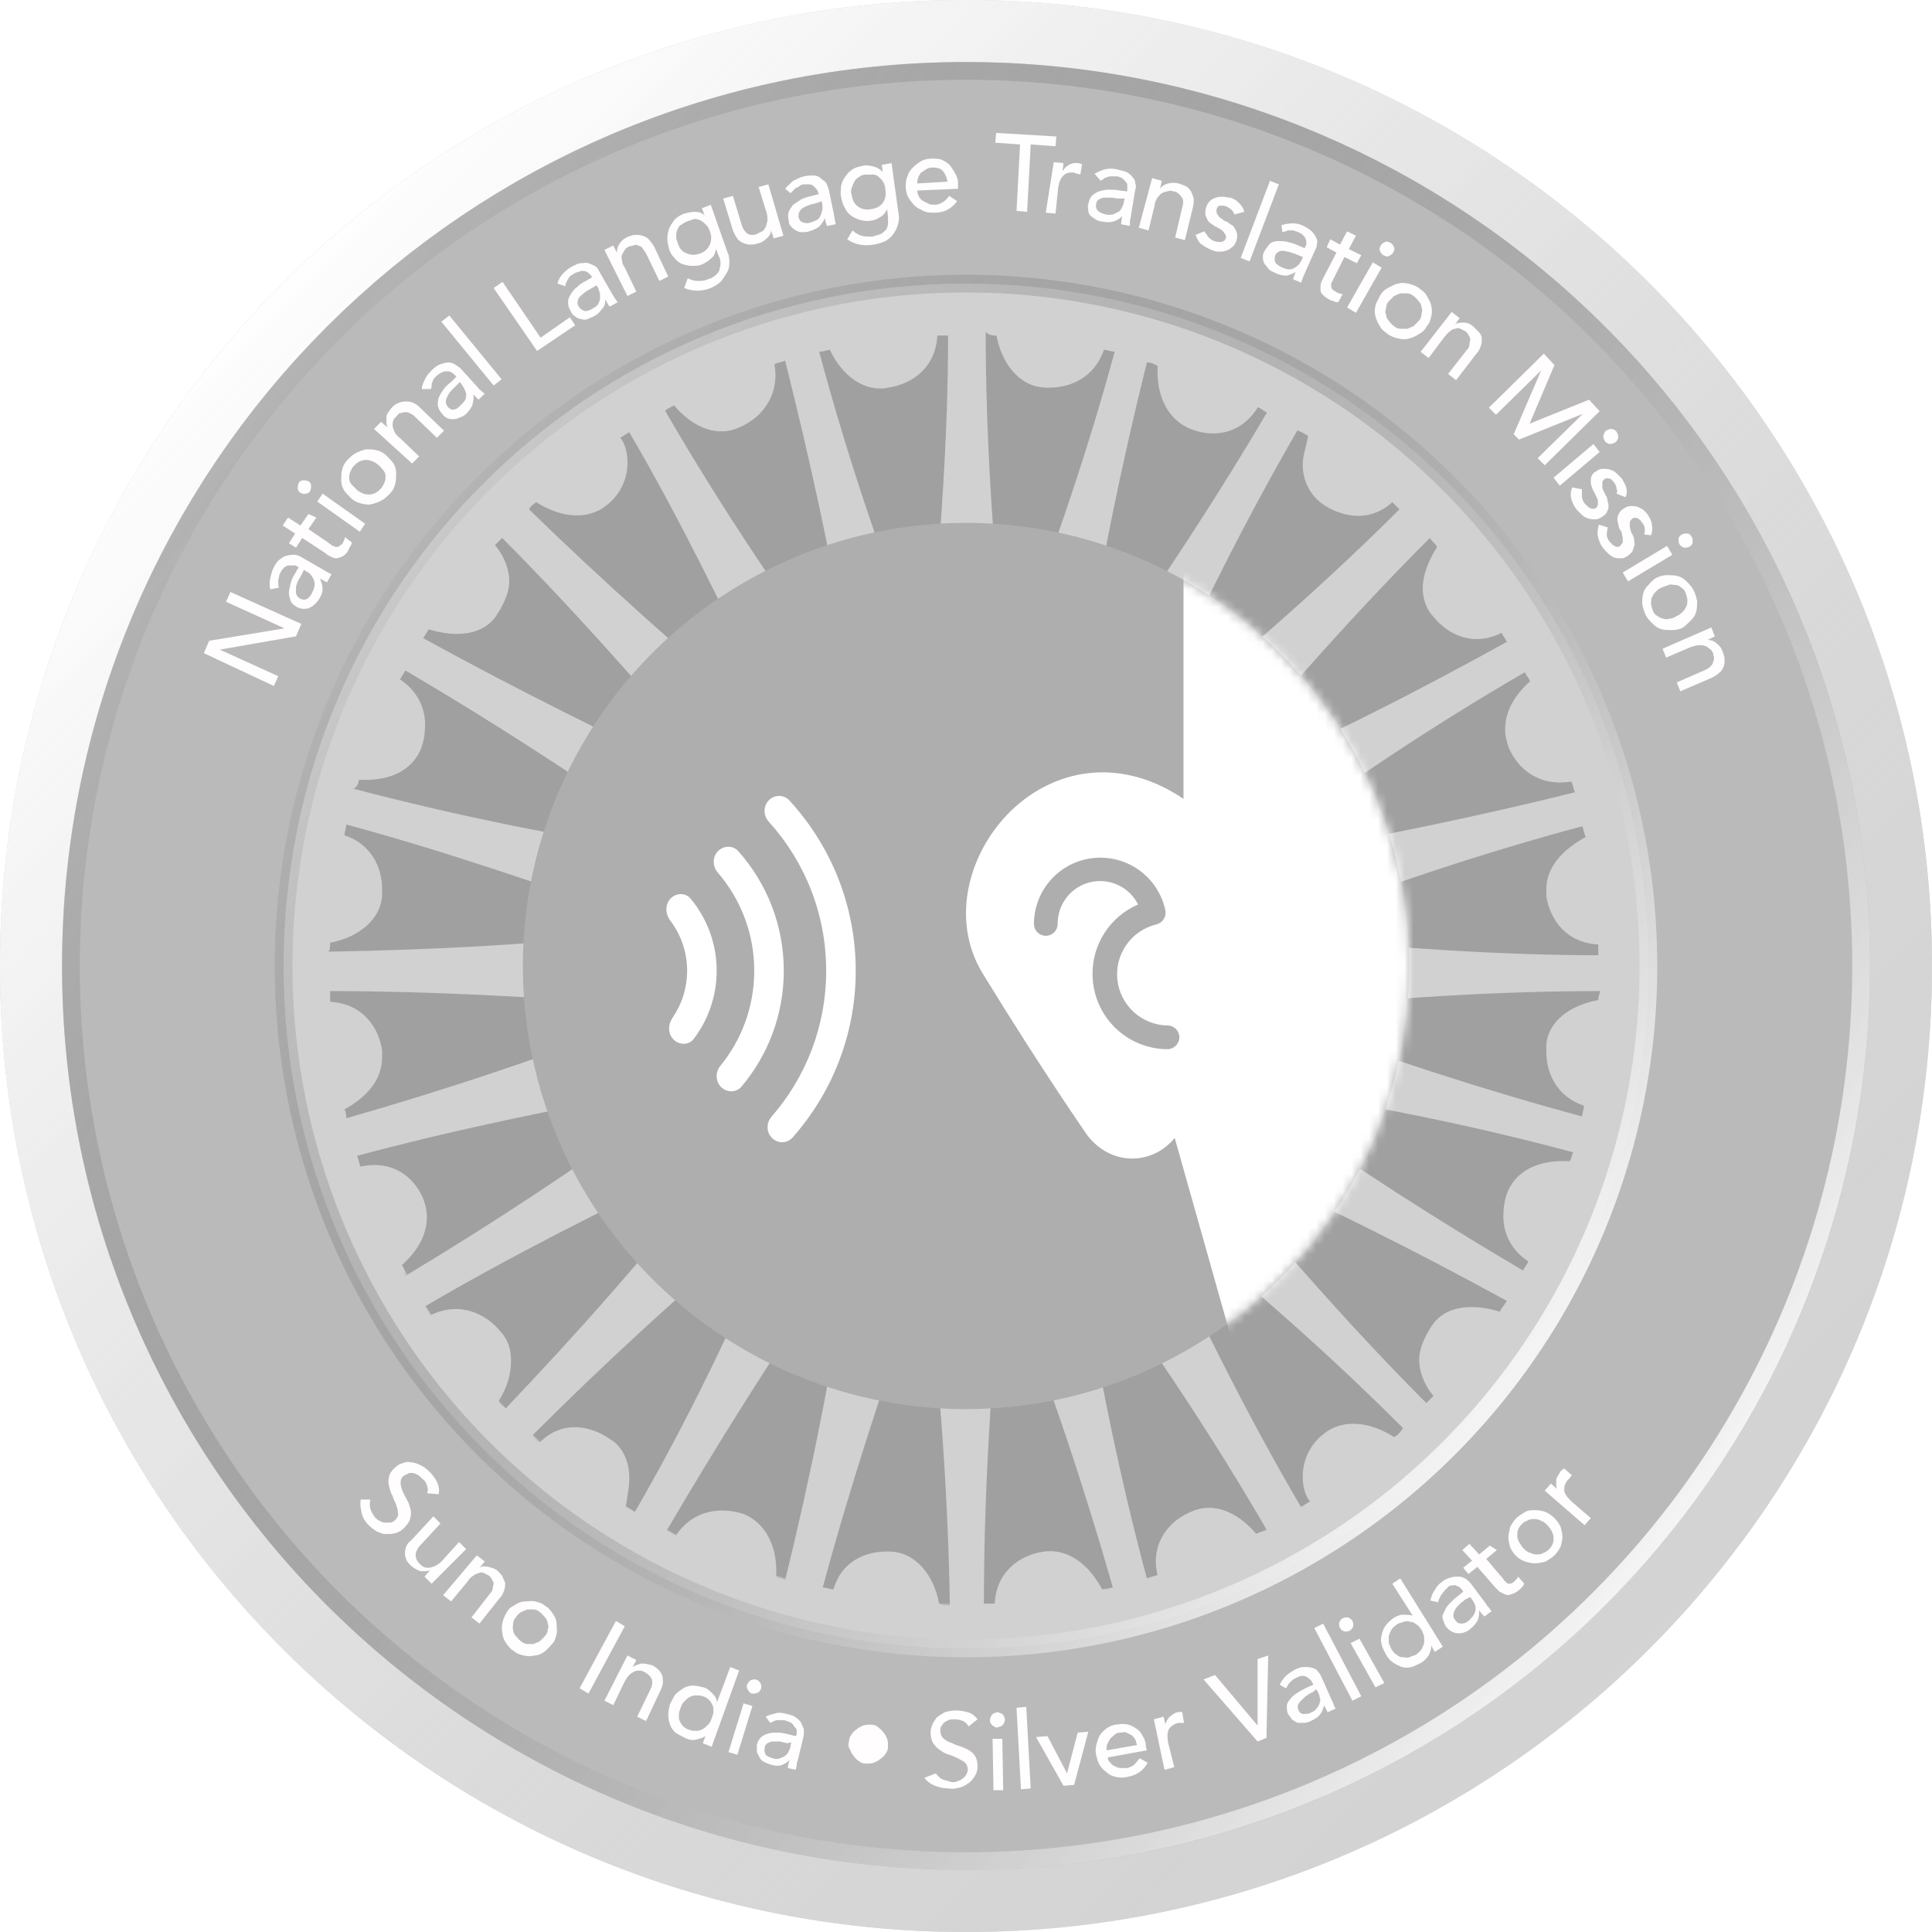 <svg width="218" height="218" viewBox="0 0 218 218" fill="none" xmlns="http://www.w3.org/2000/svg">
<g filter="url(#filter0_ii)">
<path d="M218 109C218 169.199 169.199 218 109 218C48.801 218 0 169.199 0 109C0 48.801 48.801 0 109 0C169.199 0 218 48.801 218 109Z" fill="#D5D5D5" fill-opacity="0.8"/>
</g>
<path d="M214.5 109C214.5 167.266 167.266 214.5 109 214.5C50.734 214.5 3.5 167.266 3.5 109C3.5 50.734 50.734 3.5 109 3.5C167.266 3.5 214.5 50.734 214.5 109Z" stroke="#DFDFDF" stroke-width="7"/>
<path d="M214.5 109C214.5 167.266 167.266 214.5 109 214.5C50.734 214.5 3.5 167.266 3.5 109C3.5 50.734 50.734 3.5 109 3.5C167.266 3.5 214.5 50.734 214.5 109Z" stroke="url(#paint0_linear)" stroke-width="7"/>
<g filter="url(#filter1_i)">
<path d="M196 109C196 157.049 157.049 196 109 196C60.951 196 22 157.049 22 109C22 60.951 60.951 22 109 22C157.049 22 196 60.951 196 109Z" fill="#A0A0A0"/>
</g>
<path d="M196 109C196 157.049 157.049 196 109 196C60.951 196 22 157.049 22 109C22 60.951 60.951 22 109 22C157.049 22 196 60.951 196 109Z" stroke="#BABABA" stroke-width="30"/>
<path d="M109.001 32C66.559 32 32 66.357 32 109.001C32 151.645 66.357 186.002 109.001 186.002C151.645 186.002 186.002 151.645 186.002 109.001C186.002 66.357 151.442 32 109.001 32ZM93.641 39.478C93.843 39.478 93.843 39.478 93.641 39.478C95.056 42.509 97.683 44.328 100.311 43.722C102.938 43.318 105.565 41.499 105.767 37.861C106.172 37.861 106.576 37.861 106.98 37.861C106.98 48.775 106.172 60.496 104.959 73.229C104.757 74.442 104.757 75.654 104.757 76.867C104.353 75.856 103.948 74.644 103.544 73.229C99.3 62.517 95.46 50.998 92.429 39.68C93.035 39.68 93.237 39.478 93.641 39.478ZM76.058 45.743C78.281 48.37 81.111 49.381 83.536 48.168C86.365 46.956 87.982 44.126 87.376 41.095C87.78 40.892 88.184 40.892 88.589 40.69C91.216 51.2 93.843 62.72 95.864 75.452C96.066 76.867 96.269 77.877 96.673 79.09C96.066 78.079 95.46 77.069 94.45 75.856C87.578 66.559 80.909 56.454 75.048 46.349C75.25 46.147 75.654 45.945 76.058 45.743ZM60.496 56.657C63.326 58.475 66.357 58.678 68.378 57.061C69.995 55.848 70.804 54.029 70.804 52.21C70.804 51.2 70.602 50.189 69.995 49.381C70.399 49.179 70.602 48.977 71.006 48.775C76.463 58.071 81.717 68.783 87.174 80.302C87.78 81.515 88.386 82.526 88.791 83.536C87.982 82.728 86.972 81.919 85.961 81.111C77.069 73.633 67.974 65.549 59.688 57.465C59.89 57.061 60.294 56.859 60.496 56.657ZM48.37 71.006C48.572 71.006 48.572 71.006 48.37 71.006C51.604 72.016 54.636 71.612 56.05 69.389C56.454 68.783 57.465 67.166 57.465 65.549C57.465 64.538 57.061 62.922 55.848 61.507C56.05 61.305 56.454 60.901 56.657 60.699C64.336 68.378 72.218 77.271 80.505 86.972C81.313 87.982 82.121 88.791 82.93 89.599C81.919 88.993 80.707 88.589 79.494 87.982C68.985 83.132 58.071 77.675 47.764 72.016C47.966 71.612 48.168 71.41 48.37 71.006ZM40.488 87.982C40.488 87.982 40.488 87.78 40.488 87.982C43.924 88.184 46.551 86.972 47.562 84.344C47.764 83.738 47.966 82.93 47.966 81.717C47.966 80.505 47.562 78.281 45.137 76.665C45.339 76.26 45.541 76.058 45.743 75.654C55.04 81.111 65.145 87.578 75.452 94.854C76.463 95.662 77.675 96.269 78.484 96.875C77.473 96.673 76.058 96.471 74.644 96.066C63.326 94.45 51.402 92.024 39.882 88.993C40.286 88.791 40.488 88.386 40.488 87.982ZM37.255 106.374C37.255 106.374 37.255 106.172 37.255 106.374C40.488 105.767 42.913 103.746 43.116 101.119C43.116 100.917 43.116 100.715 43.116 100.311C43.116 97.885 41.903 95.258 38.871 94.248C38.871 93.843 39.074 93.439 39.074 93.035C49.583 95.864 60.901 99.704 72.825 103.948C74.037 104.353 75.25 104.757 76.26 104.959C75.048 104.959 73.835 105.161 72.421 105.161C61.103 106.576 48.775 107.182 37.053 107.384C37.255 107.182 37.255 106.778 37.255 106.374ZM38.871 125.169C38.871 124.967 38.871 124.967 38.871 125.169C41.499 123.754 43.116 121.733 43.116 119.308C43.116 119.106 43.116 118.702 43.116 118.5C42.711 115.872 40.892 113.245 37.255 113.043C37.255 112.639 37.255 112.235 37.255 111.83C48.168 111.83 59.89 112.437 72.623 113.447C74.037 113.649 75.25 113.649 76.26 113.649C75.25 114.054 74.037 114.458 72.623 114.862C61.911 119.106 50.391 122.946 39.074 126.18C39.074 125.978 39.074 125.573 38.871 125.169ZM45.339 142.752C45.339 142.752 45.339 142.55 45.339 142.752C47.158 141.135 48.168 139.316 48.168 137.295C48.168 136.487 47.966 135.881 47.764 135.274C46.754 132.849 44.328 130.828 40.69 131.636C40.488 131.232 40.488 130.828 40.286 130.424C50.795 127.594 62.315 125.169 74.846 122.946C76.26 122.744 77.271 122.34 78.484 122.138C77.473 122.744 76.463 123.35 75.25 124.361C65.953 131.232 55.848 137.902 45.743 143.965C45.743 143.358 45.541 143.156 45.339 142.752ZM56.252 158.112C57.263 156.495 57.667 155.08 57.667 153.463C57.667 152.251 57.263 151.038 56.454 150.23C54.838 148.209 51.806 146.794 48.572 148.411C48.37 148.007 48.168 147.805 47.966 147.4C57.263 141.944 67.974 136.487 79.494 131.03C80.707 130.424 81.717 129.818 82.728 129.413C81.919 130.222 81.111 131.232 80.302 132.243C73.229 141.337 65.145 150.432 57.061 158.92C56.859 158.718 56.454 158.516 56.252 158.112ZM70.602 170.036C70.804 168.823 71.006 167.813 71.006 166.802C71.006 164.781 70.197 163.164 68.783 162.356C66.762 160.941 63.528 160.133 60.901 162.76C60.496 162.558 60.294 162.154 60.092 161.952C67.772 154.272 76.463 146.188 86.163 138.104C87.174 137.295 87.982 136.487 88.791 135.678C88.184 136.689 87.78 137.902 87.174 139.114C82.728 149.624 77.473 160.537 71.612 170.642C71.41 170.44 71.006 170.238 70.602 170.036ZM87.578 177.918C87.78 174.482 86.365 171.855 83.94 170.844C81.515 170.036 78.281 170.238 76.26 173.27C75.856 173.067 75.654 172.865 75.25 172.663C80.707 163.367 86.972 153.261 94.248 142.752C95.056 141.539 95.662 140.529 96.269 139.721C96.066 140.731 95.864 142.146 95.46 143.56C93.843 154.878 91.418 166.802 88.589 178.322C88.386 178.12 87.982 178.12 87.578 177.918ZM105.969 180.949C105.363 177.716 103.342 175.291 100.715 175.088C98.087 174.886 95.056 175.897 94.045 179.333C93.641 179.333 93.237 179.13 92.833 179.13C95.662 168.621 99.3 157.303 103.544 145.379C103.948 144.167 104.353 142.954 104.555 141.944C104.555 143.156 104.757 144.369 104.757 145.784C106.172 157.101 106.98 169.43 107.182 181.151C106.778 181.151 106.374 181.151 105.969 180.949ZM178.928 94.45C176.301 95.864 174.482 97.885 174.482 100.311C174.482 100.513 174.482 100.917 174.482 101.119C174.886 103.746 176.705 106.374 180.343 106.576C180.343 106.98 180.343 107.384 180.343 107.788C169.632 107.788 157.708 106.98 144.975 105.767C143.56 105.565 142.348 105.565 141.337 105.565C142.348 105.161 143.56 104.757 144.975 104.353C155.687 100.108 167.206 96.269 178.524 93.237C178.726 93.641 178.726 94.045 178.928 94.45ZM172.663 76.867C172.663 76.867 172.663 77.069 172.663 76.867C170.844 78.484 169.834 80.302 169.834 82.323C169.834 83.132 170.036 83.738 170.238 84.344C171.248 86.77 173.674 88.791 177.312 88.184C177.514 88.589 177.514 88.993 177.716 89.397C167.206 92.024 155.485 94.45 142.954 96.673C141.539 96.875 140.529 97.077 139.316 97.481C140.327 96.875 141.337 96.269 142.55 95.46C151.847 88.386 161.952 81.717 172.057 75.856C172.259 76.26 172.461 76.463 172.663 76.867ZM162.154 61.709C161.143 63.326 160.537 64.943 160.537 66.357C160.537 67.57 160.941 68.783 161.75 69.591C163.366 71.612 166.196 73.027 169.43 71.41C169.632 71.814 169.834 72.016 170.036 72.421C160.537 77.675 150.028 83.132 138.306 88.184C137.093 88.791 136.083 89.195 135.072 89.801C135.881 88.993 136.689 87.982 137.7 86.972C144.975 78.079 153.059 68.985 161.345 60.699C161.548 61.103 161.952 61.305 162.154 61.709ZM147.603 49.179C147.603 49.179 147.805 49.381 147.603 49.179C147.4 50.391 146.996 51.402 146.996 52.412C146.996 54.231 147.805 55.848 149.219 56.859C151.24 58.273 154.474 59.082 157.101 56.657C157.303 56.859 157.708 57.263 157.91 57.465C150.23 65.145 141.337 73.027 131.434 81.111C130.424 81.919 129.413 82.728 128.807 83.536C129.413 82.526 129.818 81.515 130.424 80.1C135.072 69.591 140.529 58.678 146.39 48.572C146.996 48.775 147.198 48.977 147.603 49.179ZM130.626 41.297C130.828 41.297 130.828 41.297 130.626 41.297C130.424 44.732 131.839 47.36 134.264 48.37C136.689 49.381 139.923 49.179 141.944 45.945C142.348 46.147 142.55 46.349 142.954 46.551C137.497 55.848 131.03 65.751 123.552 76.26C122.744 77.271 122.138 78.281 121.531 79.292C121.733 78.281 122.138 76.867 122.34 75.452C124.159 64.134 126.584 52.21 129.413 40.892C130.02 40.892 130.222 41.095 130.626 41.297ZM112.437 37.861C112.437 37.861 112.639 37.861 112.437 37.861C113.043 41.095 115.064 43.52 117.691 43.722C120.319 43.924 123.35 42.913 124.563 39.478C124.967 39.478 125.371 39.68 125.775 39.68C122.946 50.189 119.106 61.507 114.66 73.229C114.256 74.442 113.851 75.654 113.447 76.665C113.447 75.452 113.245 74.239 113.245 72.825C112.033 61.507 111.224 49.179 111.224 37.457C111.628 37.861 112.033 37.861 112.437 37.861ZM124.361 179.333C122.744 176.301 120.319 174.684 117.691 175.088C115.064 175.493 112.437 177.312 112.235 180.949C111.83 180.949 111.426 180.949 111.022 180.949C111.022 170.036 111.628 158.314 112.841 145.581C113.043 144.369 113.043 143.358 113.043 142.348C113.043 142.146 113.043 142.146 113.043 141.944C113.447 142.954 113.851 144.167 114.256 145.581C118.5 156.293 122.34 167.813 125.573 179.13C125.169 179.333 124.765 179.333 124.361 179.333ZM141.742 173.067C141.742 173.067 141.539 173.067 141.742 173.067C139.518 170.44 136.689 169.43 134.264 170.642C131.434 171.855 129.818 174.684 130.626 177.716C130.222 177.918 129.818 177.918 129.413 178.12C126.584 167.611 124.159 156.091 122.138 143.56C121.936 142.146 121.733 141.135 121.329 139.923C121.936 140.933 122.542 141.944 123.552 143.156C130.424 152.453 137.093 162.558 142.954 172.663C142.348 172.865 142.146 172.865 141.742 173.067ZM157.303 162.154C157.303 162.356 157.303 162.356 157.303 162.154C154.474 160.335 151.442 160.133 149.421 161.75C147.805 162.962 146.996 164.781 146.996 166.6C146.996 167.611 147.198 168.621 147.805 169.43C147.4 169.632 147.198 169.834 146.794 170.036C141.337 160.739 135.881 150.028 130.626 138.508C130.02 137.295 129.413 136.285 129.009 135.274C129.818 136.083 130.828 136.891 131.839 137.699C140.933 144.773 150.028 152.857 158.314 161.143C157.91 161.75 157.708 161.952 157.303 162.154ZM169.227 148.007C169.227 148.007 169.227 148.209 169.227 148.007C165.994 146.996 162.962 147.4 161.548 149.624C161.143 150.23 160.133 151.847 160.133 153.463C160.133 154.474 160.537 156.091 161.75 157.506C161.548 157.708 161.143 158.112 160.941 158.314C153.261 150.634 145.379 141.742 137.295 132.041C136.487 131.03 135.678 130.02 134.87 129.413C135.881 130.02 137.093 130.424 138.306 131.03C148.815 135.678 159.729 141.135 170.036 146.794C169.632 147.4 169.43 147.603 169.227 148.007ZM177.109 131.03C177.109 131.232 177.109 131.232 177.109 131.03C173.674 130.828 171.046 132.041 170.036 134.668C169.834 135.274 169.632 136.083 169.632 137.295C169.632 138.508 170.036 140.731 172.461 142.348C172.259 142.752 172.057 142.954 171.855 143.358C162.558 137.902 152.453 131.434 142.146 124.159C141.135 123.35 139.923 122.744 139.114 122.138C140.125 122.34 141.539 122.744 142.954 122.946C154.272 124.563 166.196 126.988 177.514 130.02C177.312 130.424 177.312 130.828 177.109 131.03ZM180.343 112.841C177.109 113.447 174.684 115.266 174.482 117.893C174.482 118.096 174.482 118.298 174.482 118.702C174.482 121.127 175.695 123.754 178.726 124.765C178.726 125.169 178.524 125.573 178.524 125.978C168.015 123.148 156.697 119.51 144.773 115.064C143.56 114.66 142.348 114.256 141.337 114.054C142.55 114.054 143.763 113.851 145.177 113.851C156.495 112.639 168.823 111.83 180.545 111.83C180.545 112.033 180.343 112.437 180.343 112.841Z" fill="#D1D1D1"/>
<circle cx="109" cy="109" r="77" stroke="url(#paint1_linear)" stroke-width="2"/>
<circle cx="109" cy="109" r="101" stroke="url(#paint2_linear)" stroke-width="2"/>
<g filter="url(#filter2_i)">
<circle cx="109" cy="109" r="50" fill="#AEAEAE"/>
</g>
<path fill-rule="evenodd" clip-rule="evenodd" d="M75.69 101.366C75.022 102.034 75.061 103.12 75.632 103.873C76.825 105.447 77.532 107.408 77.532 109.535C77.532 111.508 76.924 113.338 75.883 114.849C75.363 115.604 75.352 116.648 76.001 117.296C76.654 117.95 77.725 117.953 78.284 117.217C79.904 115.083 80.866 112.421 80.866 109.535C80.866 106.439 79.759 103.601 77.92 101.396C77.348 100.711 76.321 100.735 75.69 101.366ZM81.296 120.247C80.716 120.958 80.71 122.006 81.359 122.655C82.012 123.308 83.076 123.31 83.671 122.604C86.647 119.074 88.44 114.514 88.44 109.535C88.44 104.357 86.501 99.632 83.308 96.047C82.707 95.372 81.668 95.388 81.029 96.027C80.367 96.689 80.388 97.761 80.999 98.469C83.559 101.439 85.107 105.306 85.107 109.535C85.107 113.598 83.678 117.326 81.296 120.247ZM87.058 126.004C86.454 126.696 86.451 127.746 87.1 128.396C87.752 129.048 88.814 129.05 89.425 128.36C93.863 123.348 96.558 116.756 96.558 109.535C96.558 102.12 93.716 95.369 89.063 90.31C88.448 89.641 87.404 89.652 86.76 90.295C86.102 90.954 86.116 92.02 86.741 92.71C90.77 97.159 93.224 103.061 93.224 109.535C93.224 115.839 90.898 121.599 87.058 126.004Z" fill="white"/>
<mask id="mask0" mask-type="alpha" maskUnits="userSpaceOnUse" x="59" y="59" width="100" height="100">
<circle cx="109" cy="109" r="50" fill="#020A0E"/>
</mask>
<g mask="url(#mask0)">
<path fill-rule="evenodd" clip-rule="evenodd" d="M129.609 130.434C130.744 130.065 131.757 129.369 132.551 128.399L139.604 153.405H174.614V62.334H133.542V63.764V90.14C130.415 88.036 127.253 87.115 124.251 87.15C120.5 87.194 117.141 88.728 114.553 91.047C109.454 95.617 107.049 103.589 110.896 109.866C114.299 115.418 117.254 119.986 119.36 123.167C120.413 124.758 121.254 126.002 121.832 126.85C122.121 127.274 122.345 127.599 122.496 127.818C122.572 127.927 122.63 128.011 122.669 128.067L122.729 128.153C122.747 128.178 122.765 128.203 122.784 128.226C124.568 130.457 127.234 131.205 129.609 130.434ZM125.764 115.903C124.179 114.318 123.286 112.17 123.279 109.929C123.264 108.256 123.745 106.617 124.659 105.217C125.574 103.816 126.882 102.718 128.419 102.058C127.933 101.09 127.134 100.315 126.152 99.859C125.169 99.403 124.061 99.294 123.008 99.548C121.956 99.803 121.02 100.407 120.355 101.261C119.689 102.116 119.333 103.17 119.343 104.253C119.343 104.608 119.202 104.949 118.951 105.2C118.7 105.451 118.36 105.592 118.005 105.592C117.65 105.592 117.309 105.451 117.058 105.2C116.807 104.949 116.666 104.608 116.666 104.253C116.67 102.401 117.36 100.616 118.603 99.242C119.845 97.869 121.552 97.004 123.395 96.814C125.237 96.624 127.085 97.124 128.581 98.216C130.077 99.308 131.116 100.915 131.498 102.727C131.562 103.071 131.493 103.426 131.304 103.72C131.115 104.014 130.82 104.224 130.48 104.307C129.111 104.636 127.909 105.453 127.1 106.605C126.29 107.757 125.928 109.164 126.083 110.564C126.237 111.963 126.897 113.258 127.938 114.206C128.979 115.154 130.331 115.689 131.738 115.712C132.094 115.712 132.434 115.853 132.685 116.104C132.936 116.355 133.077 116.695 133.077 117.05C133.07 117.403 132.927 117.74 132.677 117.989C132.428 118.239 132.091 118.382 131.738 118.389C129.497 118.382 127.349 117.488 125.764 115.903Z" fill="white"/>
</g>
<path d="M23 73.701L23.6 72.301L32.1 70.901L25.5 67.901L26 66.801L34 70.401L33.4 71.801L24.8 73.301L31.4 76.301L30.9 77.401L23 73.701Z" fill="#FFFDFD"/>
<path d="M30.5 66.5C30.4 66.1 30.4 65.7 30.5 65.2C30.6 64.8 30.7 64.4 30.9 64C31.1 63.6 31.3 63.3 31.6 63.1C31.9 62.9 32.1 62.7 32.4 62.7C32.7 62.6 32.9 62.6 33.2 62.6C33.5 62.6 33.7 62.7 33.9 62.8L36.5 64.3C36.7 64.4 36.8 64.5 37 64.6C37.2 64.7 37.3 64.7 37.4 64.8L36.9 65.7C36.6 65.6 36.4 65.4 36.1 65.3C36.3 65.7 36.4 66.1 36.4 66.5C36.4 66.9 36.2 67.3 36 67.6C35.9 67.8 35.7 68 35.5 68.2C35.3 68.4 35.1 68.5 34.9 68.6C34.7 68.7 34.4 68.7 34.2 68.7C34 68.7 33.7 68.6 33.5 68.5C33.2 68.3 32.9 68.1 32.8 67.8C32.7 67.5 32.6 67.2 32.6 66.9C32.6 66.6 32.7 66.2 32.8 65.8C32.9 65.4 33.1 65 33.3 64.7L33.7 64L33.5 63.9C33.4 63.8 33.2 63.8 33.1 63.8C32.9 63.8 32.8 63.8 32.6 63.8C32.4 63.8 32.3 63.9 32.1 64C32 64.1 31.8 64.3 31.7 64.5C31.6 64.7 31.5 64.9 31.5 65C31.5 65.1 31.4 65.3 31.4 65.5C31.4 65.7 31.4 65.8 31.4 65.9C31.4 66 31.4 66.2 31.5 66.3L30.5 66.5ZM34 64.9C33.9 65.1 33.7 65.4 33.6 65.6C33.5 65.9 33.4 66.1 33.4 66.3C33.4 66.5 33.4 66.8 33.4 67C33.5 67.2 33.6 67.4 33.8 67.5C34.1 67.7 34.4 67.7 34.6 67.6C34.8 67.5 35.1 67.2 35.2 66.9C35.4 66.6 35.4 66.4 35.5 66.1C35.5 65.9 35.5 65.6 35.4 65.4C35.3 65.2 35.2 65 35.1 64.9C35 64.7 34.8 64.6 34.6 64.5L34.3 64.3L34 64.9Z" fill="#FFFDFD"/>
<path d="M35.7 58.4L34.8 59.7L37 61.2C37.1 61.3 37.3 61.4 37.4 61.5C37.5 61.6 37.7 61.6 37.8 61.7C37.9 61.7 38.1 61.7 38.2 61.7C38.3 61.6 38.4 61.5 38.6 61.4C38.7 61.3 38.7 61.2 38.8 61C38.9 60.9 38.9 60.7 38.9 60.6L39.7 61.2C39.7 61.4 39.6 61.5 39.5 61.7C39.4 61.9 39.3 62 39.3 62.1C39.1 62.5 38.8 62.7 38.6 62.8C38.4 62.9 38.1 63 37.9 63C37.7 63 37.5 62.9 37.3 62.8C37.1 62.7 36.9 62.6 36.7 62.4L34.1 60.7L33.4 61.8L32.6 61.3L33.3 60.2L31.9 59.3L32.5 58.4L33.9 59.3L34.8 58L35.7 58.4Z" fill="#FFFDFD"/>
<path d="M33.9 55.599C33.7 55.499 33.6 55.299 33.6 55.099C33.6 54.899 33.6 54.699 33.7 54.499C33.8 54.299 34 54.199 34.2 54.199C34.4 54.199 34.6 54.199 34.8 54.299C35 54.399 35.1 54.599 35.1 54.799C35.1 54.999 35.1 55.199 35 55.399C34.9 55.599 34.7 55.699 34.5 55.699C34.3 55.799 34.1 55.699 33.9 55.599ZM35.8 56.599L36.4 55.699L41.2 59.099L40.6 59.999L35.8 56.599Z" fill="#FFFDFD"/>
<path d="M39.6 56.199C39.3 55.899 39 55.599 38.8 55.299C38.6 54.899 38.5 54.599 38.5 54.199C38.5 53.799 38.5 53.399 38.6 52.999C38.7 52.599 38.9 52.199 39.2 51.899C39.5 51.599 39.8 51.299 40.2 51.099C40.6 50.899 40.9 50.799 41.3 50.699C41.7 50.699 42.1 50.699 42.5 50.799C42.9 50.899 43.3 51.099 43.6 51.399C43.9 51.699 44.2 51.999 44.4 52.299C44.6 52.599 44.7 52.999 44.7 53.399C44.7 53.799 44.7 54.199 44.6 54.599C44.5 54.999 44.3 55.399 44 55.699C43.7 55.999 43.4 56.299 43 56.499C42.6 56.699 42.3 56.799 41.9 56.899C41.5 56.999 41.1 56.899 40.7 56.799C40.3 56.699 39.9 56.499 39.6 56.199ZM40.3 55.299C40.5 55.499 40.8 55.599 41 55.699C41.2 55.799 41.5 55.799 41.7 55.799C41.9 55.799 42.2 55.699 42.4 55.599C42.6 55.499 42.8 55.299 43 55.099C43.2 54.899 43.3 54.599 43.4 54.399C43.5 54.199 43.5 53.899 43.5 53.699C43.5 53.499 43.4 53.199 43.2 52.999C43 52.799 42.9 52.599 42.6 52.399C42.4 52.199 42.1 52.099 41.9 51.999C41.6 51.899 41.4 51.899 41.2 51.899C41 51.899 40.7 51.999 40.5 52.099C40.3 52.199 40.1 52.399 39.9 52.599C39.7 52.799 39.6 53.099 39.5 53.299C39.4 53.599 39.4 53.799 39.4 53.999C39.4 54.199 39.5 54.499 39.7 54.699C39.9 54.899 40.1 55.099 40.3 55.299Z" fill="#FFFDFD"/>
<path d="M42.2 48.401L43 47.601L43.7 48.201C43.6 47.901 43.6 47.501 43.6 47.101C43.6 46.701 43.9 46.401 44.2 46.001C44.4 45.801 44.6 45.601 44.9 45.501C45.1 45.401 45.4 45.301 45.7 45.301C46 45.301 46.2 45.301 46.5 45.401C46.8 45.501 47.1 45.701 47.4 46.001L50.1 48.601L49.3 49.401L46.8 47.001C46.6 46.801 46.4 46.701 46.2 46.601C46 46.501 45.8 46.501 45.7 46.501C45.6 46.501 45.4 46.601 45.2 46.601C45 46.601 44.9 46.801 44.8 46.901C44.6 47.101 44.5 47.201 44.4 47.401C44.3 47.601 44.3 47.801 44.3 48.001C44.3 48.201 44.4 48.401 44.5 48.701C44.6 48.901 44.8 49.201 45.1 49.401L47.3 51.501L46.5 52.301L42.2 48.401Z" fill="#FFFDFD"/>
<path d="M47.6 43.9C47.6 43.5 47.8 43.1 48 42.7C48.2 42.3 48.5 42 48.8 41.7C49.1 41.4 49.4 41.2 49.7 41.1C50 41 50.3 40.9 50.6 40.9C50.9 40.9 51.1 41 51.3 41.1C51.5 41.2 51.7 41.4 51.9 41.5L53.9 43.7C54 43.9 54.2 44 54.3 44.1C54.4 44.2 54.5 44.3 54.7 44.4L54 45.1C53.8 44.9 53.6 44.7 53.4 44.5C53.5 44.9 53.4 45.3 53.3 45.7C53.2 46 52.9 46.4 52.6 46.7C52.4 46.9 52.2 47 51.9 47.1C51.7 47.2 51.4 47.3 51.2 47.3C51 47.3 50.7 47.3 50.5 47.2C50.3 47.1 50.1 47 49.9 46.7C49.6 46.4 49.5 46.1 49.4 45.8C49.4 45.5 49.4 45.2 49.5 44.9C49.6 44.6 49.8 44.3 50 44C50.2 43.7 50.5 43.4 50.9 43.1L51.5 42.5L51.3 42.3C51.2 42.2 51.1 42.1 50.9 42C50.8 41.9 50.6 41.9 50.4 41.9C50.2 41.9 50.1 41.9 49.9 42C49.7 42.1 49.5 42.2 49.4 42.3C49.2 42.4 49.1 42.6 49 42.7C48.9 42.8 48.8 43 48.8 43.1C48.7 43.2 48.7 43.4 48.7 43.5C48.7 43.6 48.7 43.8 48.6 43.9H47.6ZM51.5 43.5C51.3 43.7 51.1 43.9 50.9 44.1C50.7 44.3 50.6 44.5 50.5 44.7C50.4 44.9 50.3 45.1 50.3 45.3C50.3 45.5 50.4 45.7 50.5 45.9C50.7 46.1 51 46.3 51.2 46.2C51.5 46.2 51.7 46 52 45.7C52.2 45.5 52.4 45.3 52.5 45.1C52.6 44.9 52.6 44.7 52.6 44.5C52.6 44.3 52.5 44.1 52.4 43.9C52.3 43.7 52.2 43.5 52.1 43.4L51.9 43.1L51.5 43.5Z" fill="#FFFDFD"/>
<path d="M49.8 36.3L50.7 35.6L56.6 42.8L55.7 43.5L49.8 36.3Z" fill="#FFFDFD"/>
<path d="M55.7 32.501L56.7 31.801L61 38.101L64.3 35.801L64.9 36.701L60.6 39.601L55.7 32.501Z" fill="#FFFDFD"/>
<path d="M62.9 32.001C63 31.601 63.2 31.201 63.5 30.901C63.8 30.601 64.1 30.301 64.5 30.101C64.9 29.901 65.2 29.701 65.5 29.701C65.8 29.701 66.1 29.601 66.4 29.701C66.7 29.801 66.9 29.901 67.1 30.001C67.3 30.101 67.5 30.301 67.6 30.601L69.1 33.201C69.2 33.401 69.3 33.501 69.4 33.701C69.5 33.801 69.6 34.001 69.7 34.101L68.8 34.601C68.6 34.401 68.5 34.101 68.3 33.801C68.3 34.301 68.2 34.601 67.9 34.901C67.7 35.201 67.4 35.501 67 35.701C66.8 35.801 66.5 35.901 66.3 36.001C66.1 36.101 65.8 36.101 65.6 36.001C65.4 36.001 65.1 35.901 64.9 35.701C64.7 35.601 64.5 35.401 64.4 35.101C64.2 34.801 64.1 34.501 64.1 34.101C64.1 33.801 64.2 33.501 64.4 33.201C64.6 32.901 64.8 32.601 65.1 32.401C65.4 32.101 65.7 31.901 66.1 31.701L66.8 31.301L66.7 31.101C66.6 31.001 66.5 30.901 66.4 30.801C66.3 30.701 66.1 30.601 66 30.601C65.8 30.601 65.7 30.501 65.5 30.601C65.3 30.701 65.1 30.701 64.9 30.801C64.7 30.901 64.6 31.001 64.4 31.101C64.3 31.201 64.2 31.301 64.1 31.501C64 31.601 64 31.701 63.9 31.901C63.8 32.001 63.8 32.101 63.8 32.301L62.9 32.001ZM66.8 32.501C66.6 32.601 66.3 32.801 66.1 32.901C65.9 33.101 65.7 33.201 65.5 33.401C65.3 33.601 65.2 33.801 65.2 34.001C65.1 34.201 65.2 34.401 65.3 34.601C65.5 34.901 65.7 35.001 66 35.101C66.3 35.101 66.6 35.001 66.9 34.801C67.2 34.601 67.4 34.501 67.5 34.301C67.6 34.101 67.7 33.901 67.7 33.701C67.7 33.501 67.7 33.301 67.7 33.101C67.6 32.901 67.6 32.701 67.5 32.501L67.3 32.201L66.8 32.501Z" fill="#FFFDFD"/>
<path d="M68.2 28.2L69.2 27.7L69.6 28.5C69.6 28.2 69.7 27.8 69.9 27.5C70.1 27.2 70.4 26.9 70.9 26.7C71.2 26.6 71.4 26.5 71.7 26.5C72 26.5 72.2 26.5 72.5 26.6C72.8 26.7 73 26.8 73.2 27C73.4 27.2 73.6 27.5 73.8 27.8L75.4 31.2L74.4 31.7L72.9 28.6C72.8 28.4 72.6 28.2 72.5 28C72.4 27.8 72.2 27.8 72 27.7C71.8 27.6 71.7 27.6 71.5 27.7C71.3 27.7 71.2 27.8 71 27.8C70.8 27.9 70.6 28 70.5 28.2C70.4 28.4 70.3 28.5 70.2 28.7C70.1 28.9 70.1 29.1 70.2 29.4C70.2 29.7 70.3 29.9 70.5 30.2L71.8 32.9L70.8 33.4L68.2 28.2Z" fill="#FFFDFD"/>
<path d="M82.1 28.5C82.3 28.9 82.3 29.3 82.3 29.7C82.3 30.1 82.2 30.5 82 30.8C81.8 31.1 81.6 31.5 81.3 31.8C81 32.1 80.6 32.3 80.2 32.5C79.7 32.7 79.2 32.8 78.7 32.8C78.2 32.8 77.7 32.7 77.2 32.5L77.6 31.4C78 31.6 78.4 31.7 78.7 31.7C79.1 31.7 79.5 31.7 79.9 31.5C80.3 31.4 80.6 31.2 80.8 31C81 30.8 81.2 30.6 81.2 30.3C81.3 30.1 81.3 29.8 81.3 29.6C81.3 29.3 81.2 29.1 81.1 28.9L80.8 28.1C80.7 28.5 80.6 28.9 80.3 29.1C80 29.4 79.7 29.6 79.3 29.8C78.9 30 78.5 30 78.1 30C77.7 30 77.3 29.9 77 29.8C76.7 29.7 76.3 29.4 76.1 29.1C75.8 28.8 75.6 28.5 75.5 28.1C75.4 27.7 75.3 27.3 75.3 26.9C75.3 26.5 75.4 26.1 75.5 25.8C75.6 25.5 75.9 25.1 76.1 24.8C76.4 24.5 76.7 24.3 77.2 24.1C77.6 24 78 23.9 78.4 23.9C78.8 23.9 79.2 24 79.5 24.3L79.2 23.5L80.2 23.1L82.1 28.5ZM77.5 25C77.2 25.1 77 25.3 76.8 25.4C76.6 25.5 76.5 25.8 76.4 26C76.3 26.2 76.3 26.5 76.3 26.7C76.3 27 76.4 27.2 76.5 27.5C76.7 28.1 77 28.4 77.5 28.6C78 28.8 78.5 28.8 79 28.6C79.6 28.4 79.9 28 80.1 27.6C80.3 27.1 80.3 26.6 80.1 26.1C80 25.8 79.9 25.6 79.7 25.4C79.5 25.2 79.3 25 79.1 24.9C78.9 24.8 78.6 24.7 78.4 24.7C78 24.8 77.8 24.9 77.5 25Z" fill="#FFFDFD"/>
<path d="M88.4 26.601L87.3 26.901L87 26.001C87 26.301 86.8 26.701 86.5 26.901C86.2 27.201 85.9 27.401 85.4 27.501C85.1 27.601 84.9 27.601 84.6 27.601C84.3 27.601 84.1 27.501 83.8 27.401C83.6 27.301 83.3 27.101 83.2 26.901C83 26.701 82.9 26.401 82.7 26.001L81.6 22.401L82.7 22.101L83.7 25.401C83.8 25.701 83.9 25.901 84 26.001C84.1 26.201 84.3 26.301 84.4 26.401C84.6 26.501 84.7 26.501 84.9 26.501C85.1 26.501 85.2 26.501 85.4 26.401C85.6 26.301 85.8 26.201 86 26.101C86.2 26.001 86.3 25.801 86.4 25.601C86.5 25.401 86.5 25.201 86.6 24.901C86.6 24.601 86.6 24.301 86.5 24.001L85.6 21.101L86.7 20.801L88.4 26.601Z" fill="#FFFDFD"/>
<path d="M88.6 21.301C88.8 21.001 89.2 20.701 89.5 20.401C89.9 20.201 90.3 20.001 90.7 19.901C91.1 19.801 91.5 19.801 91.8 19.801C92.1 19.801 92.4 19.901 92.6 20.101C92.8 20.301 93 20.401 93.2 20.601C93.3 20.801 93.4 21.001 93.5 21.301L94.1 24.201C94.1 24.401 94.2 24.601 94.2 24.801C94.2 25.001 94.3 25.101 94.3 25.301L93.3 25.501C93.2 25.201 93.1 24.901 93.1 24.601C92.9 25.001 92.7 25.301 92.4 25.601C92.1 25.801 91.7 26.001 91.3 26.101C91 26.201 90.8 26.201 90.5 26.201C90.2 26.201 90 26.101 89.8 26.001C89.6 25.901 89.4 25.701 89.3 25.601C89.1 25.401 89 25.201 89 24.901C88.9 24.501 88.9 24.201 89 23.901C89.1 23.601 89.3 23.401 89.5 23.101C89.8 22.901 90.1 22.701 90.4 22.501C90.8 22.301 91.2 22.201 91.6 22.101L92.4 21.901L92.3 21.701C92.3 21.601 92.2 21.401 92.1 21.301C92 21.201 91.9 21.101 91.8 21.001C91.7 20.901 91.5 20.801 91.3 20.801C91.1 20.801 90.9 20.801 90.7 20.801C90.5 20.801 90.3 20.901 90.2 21.001C90.1 21.101 89.9 21.201 89.8 21.201C89.7 21.301 89.6 21.401 89.5 21.501C89.4 21.601 89.3 21.701 89.2 21.801L88.6 21.301ZM92.2 22.901C91.9 23.001 91.7 23.001 91.4 23.101C91.1 23.201 90.9 23.301 90.7 23.401C90.5 23.501 90.3 23.701 90.2 23.901C90.1 24.101 90.1 24.301 90.1 24.501C90.2 24.801 90.3 25.001 90.6 25.101C90.9 25.201 91.2 25.201 91.5 25.101C91.8 25.001 92 24.901 92.2 24.801C92.4 24.701 92.5 24.501 92.6 24.301C92.7 24.101 92.7 23.901 92.8 23.701C92.8 23.501 92.8 23.301 92.8 23.101L92.7 22.701L92.2 22.901Z" fill="#FFFDFD"/>
<path d="M101.4 24.2C101.5 24.6 101.4 25.1 101.3 25.4C101.2 25.8 101 26.1 100.8 26.4C100.6 26.7 100.3 27 99.9 27.2C99.5 27.4 99.1 27.5 98.6 27.6C98 27.7 97.5 27.7 97 27.6C96.5 27.5 96 27.3 95.6 27L96.2 26C96.5 26.3 96.9 26.5 97.2 26.6C97.6 26.7 97.9 26.7 98.4 26.7C98.8 26.6 99.1 26.5 99.4 26.4C99.7 26.2 99.8 26.1 100 25.9C100.1 25.7 100.2 25.5 100.2 25.2C100.2 25 100.2 24.7 100.2 24.5L100.1 23.6C99.9 24 99.7 24.3 99.3 24.5C99 24.7 98.6 24.9 98.2 24.9C97.8 25 97.4 24.9 97 24.8C96.6 24.7 96.3 24.5 96 24.3C95.7 24.1 95.5 23.8 95.3 23.4C95.1 23.1 95 22.7 94.9 22.2C94.8 21.7 94.9 21.4 94.9 21C95 20.6 95.1 20.3 95.4 19.9C95.6 19.6 95.9 19.3 96.2 19.1C96.5 18.9 96.9 18.8 97.4 18.7C97.8 18.6 98.2 18.7 98.6 18.8C99 18.9 99.3 19.1 99.6 19.4L99.5 18.6L100.6 18.4L101.4 24.2ZM97.7 19.7C97.4 19.7 97.1 19.8 96.9 20C96.7 20.1 96.5 20.3 96.4 20.5C96.3 20.7 96.2 20.9 96.1 21.2C96 21.5 96 21.7 96.1 22C96.2 22.6 96.4 23 96.8 23.3C97.2 23.6 97.7 23.7 98.3 23.6C98.9 23.5 99.3 23.3 99.6 22.9C99.9 22.5 100 22 99.9 21.4C99.9 21.1 99.8 20.8 99.7 20.6C99.6 20.4 99.4 20.2 99.2 20C99 19.8 98.8 19.7 98.5 19.7C98.3 19.7 98 19.7 97.7 19.7Z" fill="#FFFDFD"/>
<path d="M103.5 21.5C103.5 21.8 103.6 22 103.7 22.2C103.8 22.4 104 22.6 104.2 22.7C104.4 22.8 104.6 22.9 104.8 23C105 23.1 105.3 23.1 105.5 23.1C105.8 23.1 106.1 23 106.4 22.8C106.7 22.6 106.9 22.4 107.1 22.1L108 22.7C107.4 23.5 106.6 24 105.5 24C105 24 104.6 24 104.2 23.8C103.8 23.6 103.5 23.5 103.2 23.2C102.9 22.9 102.7 22.6 102.5 22.3C102.3 21.9 102.2 21.5 102.2 21.1C102.2 20.7 102.2 20.3 102.4 19.9C102.5 19.5 102.7 19.2 103 18.9C103.3 18.6 103.6 18.4 103.9 18.2C104.2 18 104.7 17.9 105.1 17.9C105.6 17.9 106.1 17.9 106.4 18.1C106.8 18.3 107.1 18.5 107.3 18.8C107.5 19.1 107.7 19.4 107.9 19.8C108.1 20.2 108.1 20.5 108.1 20.9V21.3L103.5 21.5ZM106.9 20.5C106.9 20.3 106.8 20 106.7 19.8C106.6 19.6 106.5 19.4 106.4 19.3C106.3 19.2 106.1 19 105.9 19C105.7 18.9 105.4 18.9 105.2 18.9C104.9 18.9 104.7 19 104.5 19.1C104.3 19.2 104.1 19.4 103.9 19.5C103.8 19.7 103.6 19.9 103.6 20.1C103.5 20.3 103.5 20.5 103.5 20.7L106.9 20.5Z" fill="#FFFDFD"/>
<path d="M115.1 16.3L112.3 16.1L112.4 15L119.2 15.4L119.1 16.5L116.3 16.3L115.9 23.9L114.7 23.8L115.1 16.3Z" fill="#FFFDFD"/>
<path d="M118.9 18.301L120 18.401L119.9 19.301C120 19.201 120.1 19.001 120.2 18.901C120.3 18.801 120.5 18.701 120.6 18.601C120.8 18.501 120.9 18.501 121.1 18.401C121.3 18.401 121.5 18.401 121.6 18.401C121.8 18.401 121.9 18.501 122.1 18.501L121.9 19.701C121.8 19.701 121.7 19.601 121.6 19.601C121.5 19.601 121.4 19.601 121.3 19.501C120.8 19.401 120.3 19.501 120 19.801C119.7 20.101 119.5 20.501 119.4 21.201L119.1 24.101L118 24.001L118.9 18.301Z" fill="#FFFDFD"/>
<path d="M123.5 19.6C123.9 19.4 124.3 19.2 124.7 19.1C125.1 19 125.5 19 126 19.1C126.4 19.2 126.8 19.3 127.1 19.4C127.4 19.6 127.6 19.7 127.8 20C128 20.2 128.1 20.4 128.1 20.7C128.2 20.9 128.2 21.2 128.1 21.4L127.6 24.4C127.6 24.6 127.5 24.8 127.5 25C127.5 25.2 127.5 25.3 127.5 25.5L126.5 25.3C126.5 25 126.6 24.7 126.6 24.4C126.3 24.7 126 24.9 125.6 25C125.2 25.1 124.8 25.1 124.4 25C124.1 25 123.9 24.9 123.7 24.8C123.5 24.7 123.3 24.5 123.1 24.4C122.9 24.2 122.8 24 122.8 23.8C122.8 23.6 122.7 23.3 122.8 23C122.9 22.6 123 22.3 123.2 22.1C123.4 21.9 123.7 21.7 124 21.6C124.3 21.5 124.7 21.4 125.1 21.4C125.5 21.4 125.9 21.4 126.4 21.5L127.2 21.6V21.4C127.2 21.3 127.2 21.1 127.2 20.9C127.2 20.7 127.1 20.6 127 20.5C126.9 20.4 126.8 20.2 126.6 20.1C126.4 20 126.2 19.9 126 19.9C125.8 19.9 125.6 19.9 125.4 19.9C125.2 19.9 125.1 19.9 124.9 20C124.8 20 124.6 20.1 124.5 20.2C124.4 20.3 124.3 20.3 124.2 20.4L123.5 19.6ZM126.2 22.4C125.9 22.4 125.7 22.3 125.4 22.3C125.1 22.3 124.9 22.3 124.6 22.3C124.4 22.3 124.2 22.4 124 22.5C123.8 22.6 123.7 22.8 123.7 23C123.6 23.3 123.7 23.6 123.9 23.8C124.1 24 124.4 24.1 124.8 24.2C125.1 24.3 125.4 24.2 125.6 24.2C125.8 24.1 126 24 126.2 23.9C126.4 23.8 126.5 23.6 126.6 23.4C126.7 23.2 126.8 23 126.8 22.8L126.9 22.4H126.2Z" fill="#FFFDFD"/>
<path d="M130 20.1L131.1 20.4L130.9 21.3C131.1 21 131.4 20.8 131.8 20.7C132.2 20.6 132.6 20.6 133 20.7C133.3 20.8 133.5 20.9 133.8 21C134 21.1 134.2 21.3 134.4 21.6C134.5 21.8 134.6 22.1 134.7 22.4C134.7 22.7 134.7 23 134.6 23.4L133.7 27.1L132.6 26.8L133.4 23.4C133.5 23.1 133.5 22.9 133.5 22.7C133.5 22.5 133.4 22.3 133.3 22.2C133.2 22.1 133.1 21.9 132.9 21.8C132.8 21.7 132.6 21.6 132.4 21.6C132.2 21.5 132 21.5 131.7 21.6C131.5 21.6 131.3 21.7 131.1 21.8C130.9 21.9 130.8 22.1 130.6 22.3C130.5 22.5 130.3 22.8 130.3 23.1L129.6 26L128.5 25.7L130 20.1Z" fill="#FFFDFD"/>
<path d="M139.3 24.199C139.2 23.999 139.1 23.799 139 23.699C138.9 23.599 138.6 23.399 138.4 23.299C138.1 23.199 137.9 23.199 137.7 23.199C137.5 23.199 137.3 23.399 137.3 23.599C137.2 23.799 137.3 23.899 137.3 24.099C137.4 24.199 137.5 24.399 137.6 24.499C137.7 24.599 137.9 24.699 138 24.799C138.1 24.899 138.3 24.999 138.4 24.999C138.6 25.099 138.8 25.299 139 25.399C139.2 25.499 139.3 25.699 139.4 25.899C139.5 26.099 139.6 26.299 139.6 26.499C139.6 26.699 139.6 26.899 139.5 27.199C139.4 27.499 139.2 27.799 139 27.899C138.8 28.099 138.6 28.199 138.3 28.299C138 28.399 137.8 28.399 137.5 28.399C137.2 28.399 136.9 28.299 136.7 28.199C136.2 27.999 135.9 27.799 135.6 27.599C135.3 27.399 135.1 26.999 134.9 26.499L135.9 26.099C136 26.299 136.2 26.499 136.3 26.699C136.5 26.899 136.7 27.099 137 27.199C137.1 27.199 137.3 27.299 137.4 27.299C137.5 27.299 137.7 27.299 137.8 27.299C137.9 27.299 138 27.199 138.1 27.199C138.2 27.099 138.3 26.999 138.3 26.899C138.4 26.699 138.3 26.599 138.3 26.499C138.2 26.399 138.1 26.199 138 26.099C137.9 25.999 137.8 25.899 137.6 25.799C137.4 25.699 137.3 25.599 137.2 25.599C137 25.499 136.8 25.299 136.6 25.199C136.4 25.099 136.3 24.899 136.2 24.699C136.1 24.499 136 24.299 136 24.099C136 23.899 136 23.599 136.1 23.399C136.2 23.099 136.3 22.899 136.5 22.699C136.7 22.499 136.9 22.399 137.2 22.299C137.5 22.199 137.7 22.199 138 22.199C138.3 22.199 138.5 22.299 138.8 22.299C139.2 22.399 139.5 22.599 139.8 22.899C140.1 23.199 140.3 23.499 140.4 23.899L139.3 24.199Z" fill="#FFFDFD"/>
<path d="M143.3 20.4L144.3 20.8L141 29.5L140 29.1L143.3 20.4Z" fill="#FFFDFD"/>
<path d="M144.6 25.399C145 25.299 145.4 25.199 145.9 25.199C146.3 25.199 146.7 25.299 147.1 25.499C147.5 25.699 147.8 25.899 148 26.099C148.2 26.299 148.4 26.599 148.5 26.799C148.6 26.999 148.7 27.299 148.6 27.499C148.6 27.799 148.5 27.999 148.4 28.199L147.2 30.899C147.1 31.099 147 31.299 147 31.399C146.9 31.599 146.9 31.699 146.8 31.899L145.9 31.499C146 31.199 146.1 30.899 146.2 30.699C145.8 30.899 145.4 31.099 145.1 31.099C144.7 31.099 144.3 30.999 143.9 30.799C143.7 30.699 143.4 30.599 143.2 30.399C143 30.199 142.9 29.999 142.7 29.799C142.6 29.599 142.5 29.399 142.5 29.099C142.5 28.799 142.5 28.599 142.7 28.299C142.9 27.999 143.1 27.699 143.3 27.499C143.5 27.299 143.9 27.199 144.2 27.199C144.5 27.199 144.9 27.199 145.3 27.299C145.7 27.399 146.1 27.499 146.5 27.699L147.2 27.999L147.3 27.799C147.4 27.699 147.4 27.499 147.4 27.399C147.4 27.299 147.4 27.099 147.3 26.899C147.2 26.699 147.1 26.599 147 26.499C146.9 26.399 146.7 26.299 146.5 26.199C146.3 26.099 146.1 26.099 146 25.999C145.8 25.999 145.7 25.999 145.5 25.999C145.4 25.999 145.2 25.999 145.1 26.099C145 26.099 144.8 26.199 144.7 26.199L144.6 25.399ZM146.5 28.799C146.3 28.699 146 28.599 145.7 28.499C145.4 28.399 145.2 28.399 144.9 28.299C144.7 28.299 144.4 28.299 144.3 28.399C144.1 28.499 144 28.599 143.9 28.799C143.8 29.099 143.8 29.399 143.9 29.599C144 29.799 144.3 29.999 144.7 30.199C145 30.299 145.2 30.399 145.5 30.399C145.7 30.399 146 30.299 146.1 30.199C146.3 30.099 146.4 29.999 146.6 29.799C146.7 29.599 146.8 29.499 146.9 29.299L147 28.999L146.5 28.799Z" fill="#FFFDFD"/>
<path d="M153.1 29.7L151.7 29L150.5 31.4C150.4 31.5 150.4 31.7 150.3 31.8C150.2 31.9 150.2 32.1 150.2 32.2C150.2 32.3 150.2 32.5 150.3 32.6C150.4 32.7 150.5 32.8 150.7 32.9C150.8 33 150.9 33 151.1 33.1C151.2 33.1 151.4 33.2 151.5 33.2L151 34.1C150.8 34.1 150.7 34.1 150.5 34C150.3 33.9 150.1 33.9 150 33.8C149.6 33.6 149.4 33.4 149.2 33.2C149 33 149 32.8 149 32.5C149 32.2 149 32.1 149.1 31.8C149.2 31.6 149.3 31.4 149.4 31.2L150.8 28.5L149.7 27.9L150.1 27L151.2 27.6L152 26.1L153 26.6L152.2 28.1L153.6 28.8L153.1 29.7Z" fill="#FFFDFD"/>
<path d="M154.9 29.599L155.9 30.199L153 35.299L152 34.699L154.9 29.599ZM155.8 27.699C155.9 27.499 156.1 27.399 156.3 27.299C156.5 27.199 156.7 27.299 156.9 27.399C157.1 27.499 157.2 27.699 157.3 27.899C157.4 28.099 157.3 28.299 157.2 28.499C157.1 28.699 156.9 28.799 156.7 28.899C156.5 28.999 156.3 28.899 156.1 28.799C155.9 28.699 155.8 28.499 155.7 28.299C155.6 28.099 155.7 27.899 155.8 27.699Z" fill="#FFFDFD"/>
<path d="M155.7 33.401C155.9 33.001 156.2 32.701 156.6 32.501C157 32.301 157.3 32.101 157.7 32.001C158.1 31.901 158.5 31.901 158.9 32.001C159.3 32.101 159.7 32.201 160.1 32.501C160.5 32.801 160.8 33.001 161 33.401C161.2 33.701 161.4 34.101 161.5 34.501C161.6 34.901 161.6 35.301 161.5 35.701C161.4 36.101 161.3 36.501 161 36.801C160.8 37.201 160.5 37.501 160.1 37.701C159.8 37.901 159.4 38.101 159 38.201C158.6 38.301 158.2 38.301 157.8 38.201C157.4 38.101 157 38.001 156.6 37.701C156.2 37.401 155.9 37.201 155.7 36.801C155.5 36.501 155.3 36.101 155.2 35.701C155.1 35.301 155.1 34.901 155.2 34.501C155.3 34.101 155.5 33.801 155.7 33.401ZM156.7 34.001C156.5 34.201 156.4 34.501 156.4 34.801C156.3 35.101 156.3 35.301 156.4 35.501C156.4 35.701 156.5 36.001 156.7 36.201C156.9 36.401 157 36.601 157.3 36.801C157.5 37.001 157.8 37.101 158.1 37.101C158.4 37.101 158.6 37.101 158.8 37.101C159 37.001 159.3 36.901 159.5 36.801C159.7 36.601 159.9 36.401 160.1 36.201C160.3 36.001 160.4 35.701 160.4 35.401C160.5 35.101 160.5 34.901 160.4 34.701C160.4 34.501 160.3 34.201 160.1 34.001C159.9 33.801 159.8 33.601 159.5 33.401C159.3 33.201 159 33.101 158.7 33.101C158.4 33.101 158.2 33.101 158 33.101C157.8 33.201 157.5 33.301 157.3 33.401C157.1 33.601 156.9 33.801 156.7 34.001Z" fill="#FFFDFD"/>
<path d="M163.8 35.199L164.7 35.899L164.2 36.599C164.5 36.399 164.8 36.399 165.2 36.399C165.6 36.399 166 36.599 166.3 36.899C166.5 37.099 166.7 37.299 166.9 37.499C167.1 37.699 167.2 37.999 167.2 38.199C167.2 38.499 167.2 38.699 167.1 38.999C167 39.299 166.9 39.599 166.6 39.899L164.3 42.899L163.4 42.199L165.5 39.499C165.7 39.299 165.8 39.099 165.8 38.899C165.8 38.699 165.9 38.499 165.9 38.299C165.9 38.099 165.8 37.999 165.7 37.799C165.6 37.599 165.5 37.499 165.4 37.399C165.2 37.299 165 37.199 164.8 37.099C164.6 36.999 164.4 36.999 164.2 37.099C164 37.099 163.8 37.199 163.6 37.399C163.4 37.499 163.2 37.799 163 37.999L161.2 40.399L160.3 39.699L163.8 35.199Z" fill="#FFFDFD"/>
<path d="M174.2 39.9L175.4 41.2L172.6 47.8L179.3 45.1L180.5 46.4L174.3 52.5L173.5 51.7L178.6 46.7L171.4 49.6L170.8 49L173.9 41.8L168.8 46.8L168 46L174.2 39.9Z" fill="#FFFDFD"/>
<path d="M179.8 50.1L180.5 51L176 54.8L175.3 53.9L179.8 50.1ZM181.2 48.6C181.4 48.5 181.6 48.4 181.8 48.4C182 48.4 182.2 48.5 182.4 48.7C182.5 48.9 182.6 49.1 182.6 49.3C182.6 49.5 182.5 49.7 182.3 49.9C182.1 50 181.9 50.1 181.7 50.1C181.5 50.1 181.3 50 181.1 49.8C181 49.6 180.9 49.4 180.9 49.2C181 48.9 181.1 48.7 181.2 48.6Z" fill="#FFFDFD"/>
<path d="M182.4 55.7C182.5 55.5 182.5 55.3 182.4 55.1C182.4 54.9 182.3 54.7 182.1 54.4C181.9 54.2 181.8 54 181.6 54C181.4 54 181.2 53.9 181 54.1C180.9 54.2 180.8 54.3 180.8 54.5C180.8 54.7 180.8 54.8 180.8 55C180.8 55.2 180.9 55.3 181 55.5C181.1 55.7 181.1 55.8 181.2 55.9C181.3 56.1 181.4 56.3 181.4 56.6C181.5 56.8 181.5 57 181.5 57.2C181.5 57.4 181.4 57.6 181.3 57.8C181.2 58 181 58.2 180.8 58.3C180.5 58.5 180.3 58.6 180 58.6C179.7 58.6 179.5 58.6 179.2 58.5C178.9 58.4 178.7 58.3 178.5 58.1C178.3 57.9 178.1 57.7 177.9 57.5C177.6 57.1 177.4 56.7 177.3 56.3C177.2 55.9 177.2 55.5 177.4 55L178.5 55.2C178.5 55.5 178.5 55.7 178.5 56C178.5 56.3 178.6 56.5 178.8 56.8C178.9 56.9 179 57 179.1 57.1C179.2 57.2 179.3 57.3 179.4 57.3C179.5 57.4 179.6 57.4 179.8 57.4C180 57.4 180 57.4 180.1 57.3C180.2 57.2 180.3 57.1 180.3 56.9C180.3 56.8 180.3 56.6 180.3 56.5C180.3 56.4 180.2 56.2 180.1 56C180 55.8 180 55.7 179.9 55.6C179.8 55.4 179.7 55.2 179.6 54.9C179.5 54.7 179.5 54.5 179.5 54.3C179.5 54.1 179.5 53.9 179.6 53.7C179.7 53.5 179.8 53.3 180.1 53.2C180.3 53 180.6 52.9 180.9 52.9C181.2 52.9 181.4 52.9 181.7 53C182 53.1 182.2 53.2 182.4 53.4C182.6 53.6 182.8 53.8 183 54C183.2 54.3 183.4 54.7 183.5 55C183.6 55.4 183.6 55.8 183.4 56.1L182.4 55.7Z" fill="#FFFDFD"/>
<path d="M185.5 60.3C185.6 60.1 185.6 59.9 185.6 59.7C185.6 59.5 185.5 59.2 185.3 59C185.2 58.8 185 58.6 184.8 58.5C184.6 58.4 184.4 58.4 184.2 58.5C184.1 58.6 184 58.7 183.9 58.9C183.9 59.1 183.9 59.2 183.9 59.4C183.9 59.6 184 59.7 184 59.9C184.1 60.1 184.1 60.2 184.2 60.3C184.3 60.5 184.4 60.8 184.4 61C184.4 61.2 184.5 61.4 184.4 61.6C184.3 61.8 184.3 62 184.2 62.2C184.1 62.4 183.9 62.5 183.7 62.7C183.4 62.9 183.2 63 182.9 63C182.6 63 182.4 63 182.1 62.9C181.9 62.8 181.6 62.6 181.4 62.4C181.2 62.2 181 62 180.8 61.7C180.5 61.3 180.4 60.9 180.3 60.5C180.2 60.1 180.3 59.7 180.4 59.2L181.4 59.5C181.4 59.8 181.3 60 181.3 60.3C181.3 60.6 181.4 60.8 181.6 61.1C181.7 61.2 181.8 61.3 181.9 61.4C182 61.5 182.1 61.6 182.2 61.6C182.3 61.7 182.4 61.7 182.5 61.7C182.6 61.7 182.7 61.7 182.8 61.6C182.9 61.5 183 61.4 183.1 61.2C183.1 61.1 183.1 60.9 183.1 60.7C183.1 60.5 183 60.4 183 60.2C183 60 182.9 59.9 182.8 59.8C182.7 59.6 182.6 59.3 182.6 59.1C182.5 58.9 182.5 58.7 182.5 58.5C182.5 58.3 182.6 58.1 182.7 57.9C182.8 57.7 183 57.5 183.2 57.4C183.5 57.2 183.7 57.1 184 57.1C184.3 57.1 184.5 57.1 184.8 57.2C185 57.3 185.3 57.4 185.5 57.6C185.7 57.8 185.9 58 186 58.2C186.2 58.5 186.4 58.9 186.4 59.3C186.5 59.7 186.4 60.1 186.3 60.4L185.5 60.3Z" fill="#FFFDFD"/>
<path d="M188.1 61.599L188.7 62.599L183.7 65.599L183.1 64.599L188.1 61.599ZM189.8 60.299C190 60.199 190.2 60.199 190.4 60.199C190.6 60.199 190.8 60.399 190.9 60.599C191 60.799 191 60.999 191 61.199C191 61.399 190.8 61.599 190.6 61.699C190.4 61.799 190.2 61.799 190 61.799C189.8 61.699 189.6 61.599 189.5 61.399C189.4 61.199 189.4 60.999 189.4 60.799C189.4 60.599 189.6 60.399 189.8 60.299Z" fill="#FFFDFD"/>
<path d="M186.9 65.2C187.3 65 187.7 64.9 188.1 64.9C188.5 64.9 188.9 64.9 189.3 65C189.7 65.1 190 65.3 190.3 65.6C190.6 65.9 190.9 66.2 191.1 66.6C191.3 67 191.4 67.4 191.5 67.8C191.5 68.2 191.5 68.6 191.4 69C191.3 69.4 191.1 69.7 190.8 70C190.5 70.3 190.2 70.6 189.9 70.8C189.6 71 189.1 71.1 188.7 71.1C188.3 71.1 187.9 71.1 187.5 71C187.1 70.9 186.8 70.7 186.5 70.4C186.2 70.1 185.9 69.8 185.7 69.4C185.5 69 185.4 68.6 185.3 68.2C185.3 67.8 185.3 67.4 185.4 67C185.5 66.6 185.7 66.3 186 66C186.3 65.7 186.5 65.4 186.9 65.2ZM187.5 66.3C187.2 66.4 187 66.6 186.8 66.8C186.6 67 186.5 67.2 186.4 67.4C186.3 67.6 186.3 67.9 186.3 68.1C186.3 68.3 186.4 68.6 186.5 68.9C186.6 69.2 186.8 69.4 187 69.5C187.2 69.6 187.4 69.8 187.7 69.8C187.9 69.9 188.2 69.9 188.4 69.8C188.7 69.8 188.9 69.7 189.2 69.5C189.5 69.4 189.7 69.2 189.9 69C190.1 68.8 190.2 68.6 190.3 68.4C190.4 68.2 190.4 67.9 190.4 67.7C190.4 67.5 190.3 67.2 190.2 66.9C190.1 66.6 189.9 66.4 189.7 66.3C189.5 66.1 189.3 66 189 66C188.7 66 188.5 65.9 188.3 66C188.1 66.1 187.7 66.2 187.5 66.3Z" fill="#FFFDFD"/>
<path d="M193.1 70.801L193.5 71.801L192.7 72.201C193 72.201 193.4 72.301 193.7 72.601C194 72.801 194.3 73.201 194.4 73.601C194.5 73.901 194.6 74.101 194.6 74.401C194.6 74.701 194.6 74.901 194.5 75.201C194.4 75.401 194.3 75.701 194 75.901C193.8 76.101 193.5 76.301 193.1 76.501L189.6 78.001L189.2 77.001L192.4 75.601C192.6 75.501 192.8 75.401 193 75.201C193.1 75.101 193.3 74.901 193.3 74.701C193.4 74.501 193.4 74.401 193.4 74.201C193.4 74.001 193.3 73.901 193.3 73.701C193.2 73.501 193.1 73.301 192.9 73.201C192.7 73.101 192.6 72.901 192.4 72.901C192.2 72.801 192 72.801 191.7 72.801C191.4 72.801 191.2 72.901 190.8 73.001L188 74.201L187.6 73.201L193.1 70.801Z" fill="#FFFDFD"/>
<path d="M41.801 169.2C41.701 169.6 41.701 169.9 41.801 170.3C41.901 170.6 42.101 170.9 42.301 171.2C42.401 171.3 42.601 171.5 42.801 171.6C43.001 171.7 43.201 171.8 43.401 171.8C43.601 171.8 43.801 171.8 44.001 171.8C44.201 171.8 44.401 171.7 44.601 171.5C44.801 171.3 45.001 171 44.901 170.7C44.901 170.4 44.801 170.1 44.701 169.8C44.601 169.5 44.401 169.2 44.301 168.8C44.101 168.5 44.001 168.1 43.901 167.7C43.801 167.3 43.801 167 43.901 166.6C44.001 166.2 44.301 165.8 44.701 165.5C44.901 165.3 45.101 165.2 45.401 165.1C45.701 165 46.001 164.9 46.301 165C46.601 165 47.001 165.1 47.401 165.3C47.801 165.5 48.101 165.7 48.501 166.1C48.801 166.4 49.101 166.8 49.301 167.2C49.501 167.6 49.601 168.1 49.501 168.6L48.201 168.5C48.301 168.2 48.301 168 48.201 167.7C48.101 167.4 48.001 167.1 47.701 166.9C47.501 166.7 47.301 166.5 47.101 166.4C46.901 166.3 46.701 166.2 46.501 166.2C46.301 166.2 46.101 166.2 46.001 166.3C45.901 166.4 45.701 166.4 45.601 166.5C45.301 166.7 45.201 167 45.201 167.3C45.201 167.6 45.301 167.9 45.401 168.2C45.501 168.5 45.701 168.8 45.901 169.2C46.101 169.5 46.201 169.9 46.301 170.2C46.401 170.5 46.401 170.9 46.301 171.3C46.201 171.7 46.001 172 45.601 172.4C45.301 172.7 45.001 172.9 44.601 173C44.201 173.1 43.901 173.1 43.501 173.1C43.101 173.1 42.801 172.9 42.501 172.8C42.201 172.6 41.901 172.4 41.601 172.1C41.201 171.7 40.901 171.2 40.801 170.7C40.701 170.2 40.601 169.7 40.701 169.2H41.801Z" fill="#FFFDFD"/>
<path d="M48.7 178.7L47.9 177.9L48.5 177.2C48.2 177.3 47.8 177.3 47.5 177.3C47.1 177.2 46.8 177 46.4 176.7C46.2 176.5 46 176.3 45.9 176.1C45.8 175.9 45.7 175.6 45.7 175.4C45.7 175.1 45.7 174.9 45.8 174.6C45.9 174.3 46.1 174 46.4 173.8L48.9 171.1L49.7 171.9L47.4 174.4C47.2 174.6 47.1 174.8 47 175C46.9 175.2 46.9 175.4 46.9 175.5C46.9 175.7 47 175.8 47 176C47.1 176.1 47.2 176.3 47.3 176.4C47.5 176.6 47.6 176.7 47.8 176.8C48 176.9 48.2 176.9 48.4 176.9C48.6 176.9 48.8 176.8 49.1 176.7C49.3 176.6 49.6 176.4 49.8 176.2L51.8 174L52.6 174.8L48.7 178.7Z" fill="#FFFDFD"/>
<path d="M53.801 175.5L54.701 176.2L54.101 176.9C54.401 176.7 54.701 176.7 55.101 176.8C55.501 176.9 55.901 177 56.201 177.3C56.401 177.5 56.601 177.7 56.701 177.9C56.801 178.1 56.901 178.4 57.001 178.6C57.001 178.9 57.001 179.1 56.901 179.4C56.801 179.7 56.701 180 56.401 180.3L54.101 183.2L53.201 182.5L55.301 179.8C55.501 179.6 55.601 179.4 55.601 179.2C55.601 179 55.701 178.8 55.701 178.7C55.701 178.5 55.601 178.4 55.501 178.2C55.401 178 55.301 177.9 55.201 177.8C55.001 177.7 54.801 177.6 54.601 177.5C54.401 177.4 54.201 177.4 54.001 177.5C53.801 177.6 53.601 177.6 53.401 177.8C53.201 177.9 53.001 178.1 52.801 178.4L50.901 180.7L50.001 180L53.801 175.5Z" fill="#FFFDFD"/>
<path d="M57.201 181.901C57.401 181.501 57.701 181.301 58.101 181.101C58.401 180.901 58.801 180.701 59.201 180.701C59.601 180.701 60.001 180.601 60.401 180.701C60.801 180.801 61.201 180.901 61.501 181.201C61.901 181.401 62.101 181.701 62.401 182.101C62.601 182.401 62.801 182.801 62.801 183.201C62.801 183.601 62.901 184.001 62.801 184.401C62.701 184.801 62.601 185.201 62.301 185.501C62.001 185.801 61.801 186.101 61.401 186.401C61.101 186.601 60.701 186.801 60.301 186.801C59.901 186.901 59.501 186.901 59.101 186.801C58.701 186.701 58.301 186.601 58.001 186.301C57.601 186.101 57.401 185.801 57.101 185.401C56.901 185.101 56.701 184.701 56.701 184.301C56.601 183.901 56.601 183.501 56.701 183.101C56.801 182.601 57.001 182.201 57.201 181.901ZM58.201 182.501C58.001 182.701 57.901 183.001 57.901 183.201C57.901 183.401 57.801 183.701 57.901 183.901C57.901 184.101 58.001 184.401 58.201 184.601C58.401 184.801 58.501 185.001 58.801 185.201C59.001 185.401 59.301 185.501 59.501 185.501C59.801 185.501 60.001 185.501 60.201 185.501C60.401 185.401 60.701 185.301 60.901 185.201C61.101 185.001 61.301 184.801 61.501 184.601C61.701 184.401 61.801 184.101 61.801 183.901C61.901 183.601 61.901 183.401 61.801 183.201C61.801 183.001 61.701 182.701 61.501 182.501C61.301 182.301 61.201 182.101 60.901 181.901C60.701 181.701 60.401 181.601 60.201 181.601C59.901 181.601 59.701 181.601 59.501 181.601C59.301 181.701 59.001 181.801 58.801 181.901C58.501 182.101 58.301 182.301 58.201 182.501Z" fill="#FFFDFD"/>
<path d="M69.5 182.9L70.5 183.5L66.4 191.1L65.4 190.5L69.5 182.9Z" fill="#FFFDFD"/>
<path d="M70.8 186.801L71.8 187.301L71.4 188.101C71.7 187.901 72 187.801 72.4 187.701C72.8 187.701 73.2 187.801 73.6 187.901C73.8 188.001 74.1 188.201 74.3 188.401C74.5 188.601 74.6 188.801 74.7 189.001C74.8 189.201 74.8 189.501 74.8 189.801C74.8 190.101 74.7 190.401 74.5 190.801L72.9 194.201L71.9 193.701L73.4 190.601C73.5 190.401 73.6 190.101 73.6 189.901C73.6 189.701 73.6 189.501 73.5 189.401C73.4 189.201 73.3 189.101 73.2 189.001C73.1 188.901 72.9 188.801 72.8 188.701C72.6 188.601 72.4 188.501 72.2 188.501C72 188.501 71.8 188.501 71.6 188.601C71.4 188.701 71.2 188.801 71 189.001C70.8 189.201 70.7 189.401 70.5 189.701L69.2 192.401L68.2 191.901L70.8 186.801Z" fill="#FFFDFD"/>
<path d="M80.3 197.1L79.3 196.7L79.6 195.9C79.3 196.1 78.9 196.2 78.5 196.3C78.1 196.4 77.7 196.3 77.3 196.1C76.9 195.9 76.5 195.7 76.2 195.5C75.9 195.2 75.7 194.9 75.6 194.6C75.5 194.3 75.4 193.9 75.4 193.5C75.4 193.1 75.5 192.7 75.6 192.3C75.8 191.9 76 191.5 76.2 191.2C76.5 190.9 76.8 190.7 77.1 190.5C77.4 190.3 77.8 190.2 78.2 190.2C78.6 190.2 79 190.3 79.4 190.4C79.8 190.5 80.1 190.8 80.4 191.1C80.7 191.4 80.9 191.7 80.9 192.1L82.4 188.1L83.4 188.5L80.3 197.1ZM77.8 195.2C78.1 195.3 78.3 195.3 78.6 195.3C78.9 195.3 79.1 195.2 79.3 195.1C79.5 195 79.7 194.8 79.9 194.6C80.1 194.4 80.2 194.2 80.3 193.9C80.4 193.6 80.5 193.4 80.5 193.1C80.5 192.8 80.5 192.6 80.4 192.4C80.3 192.2 80.2 192 80 191.8C79.8 191.6 79.6 191.5 79.3 191.4C79 191.3 78.8 191.3 78.5 191.3C78.2 191.3 78 191.4 77.8 191.5C77.6 191.6 77.4 191.8 77.2 192C77 192.2 76.9 192.4 76.8 192.7C76.7 193 76.6 193.2 76.6 193.5C76.6 193.8 76.6 194 76.7 194.2C76.8 194.4 76.9 194.6 77.1 194.8C77.3 195 77.5 195.1 77.8 195.2Z" fill="#FFFDFD"/>
<path d="M83.9 192.2L84.9 192.5L83.2 198L82.2 197.7L83.9 192.2ZM84.3 190.1C84.4 189.9 84.5 189.7 84.7 189.6C84.9 189.5 85.1 189.5 85.3 189.5C85.5 189.6 85.7 189.7 85.8 189.9C85.9 190.1 85.9 190.3 85.9 190.5C85.8 190.7 85.7 190.9 85.5 191C85.3 191.1 85.1 191.1 84.9 191.1C84.7 191.1 84.5 190.9 84.4 190.7C84.3 190.5 84.2 190.3 84.3 190.1Z" fill="#FFFDFD"/>
<path d="M86.4 193.701C86.8 193.501 87.2 193.401 87.6 193.301C88 193.201 88.4 193.301 88.8 193.401C89.2 193.501 89.6 193.601 89.8 193.801C90.1 194.001 90.3 194.201 90.4 194.401C90.5 194.601 90.6 194.901 90.7 195.101C90.7 195.301 90.7 195.601 90.7 195.801L90 198.701C89.9 198.901 89.9 199.101 89.9 199.201C89.9 199.301 89.8 199.501 89.8 199.701L88.9 199.501C88.9 199.201 89 198.901 89.1 198.601C88.8 198.901 88.4 199.101 88.1 199.201C87.7 199.301 87.3 199.201 86.9 199.101C86.6 199.001 86.4 198.901 86.2 198.801C86 198.701 85.8 198.501 85.7 198.301C85.6 198.101 85.5 197.901 85.4 197.701C85.4 197.501 85.4 197.201 85.4 196.901C85.5 196.501 85.6 196.301 85.9 196.001C86.1 195.801 86.4 195.701 86.7 195.601C87 195.501 87.4 195.501 87.8 195.501C88.2 195.501 88.6 195.601 89 195.701L89.8 195.901L89.9 195.701C89.9 195.601 89.9 195.401 89.9 195.301C89.9 195.101 89.8 195.001 89.7 194.901C89.6 194.801 89.5 194.601 89.4 194.501C89.3 194.401 89.1 194.301 88.8 194.201C88.6 194.101 88.4 194.101 88.2 194.101C88 194.101 87.9 194.101 87.7 194.101C87.5 194.101 87.4 194.201 87.3 194.201C87.2 194.301 87.1 194.301 86.9 194.401L86.4 193.701ZM88.8 196.701C88.5 196.601 88.3 196.601 88 196.501C87.7 196.501 87.5 196.501 87.2 196.501C87 196.501 86.8 196.601 86.6 196.701C86.4 196.801 86.3 197.001 86.3 197.201C86.2 197.501 86.3 197.801 86.4 198.001C86.6 198.201 86.9 198.301 87.2 198.401C87.5 198.501 87.8 198.501 88 198.401C88.2 198.301 88.4 198.301 88.6 198.101C88.8 198.001 88.9 197.801 89 197.601C89.1 197.401 89.2 197.201 89.2 197.001L89.3 196.601L88.8 196.701Z" fill="#FFFDFD"/>
<path d="M95.801 196.5C95.801 196.2 95.901 195.9 96.101 195.7C96.201 195.5 96.401 195.3 96.701 195.1C96.901 194.9 97.201 194.8 97.401 194.7C97.701 194.6 98.001 194.6 98.301 194.6C98.601 194.6 98.901 194.7 99.101 194.9C99.301 195.1 99.501 195.2 99.701 195.5C99.901 195.7 100.001 196 100.101 196.2C100.201 196.5 100.201 196.8 100.201 197.1C100.201 197.4 100.101 197.7 99.901 197.9C99.801 198.1 99.601 198.3 99.301 198.5C99.101 198.7 98.801 198.8 98.601 198.9C98.301 199 98.001 199 97.701 199C97.401 199 97.101 198.9 96.901 198.7C96.701 198.6 96.501 198.4 96.301 198.1C96.101 197.9 96.001 197.6 95.901 197.4C95.701 197.1 95.701 196.8 95.801 196.5Z" fill="#FFFDFD"/>
<path d="M105.601 200.1C105.801 200.4 106.101 200.7 106.401 200.8C106.701 200.9 107.101 201 107.401 201.1C107.601 201.1 107.801 201.1 108.001 201C108.201 200.9 108.401 200.9 108.601 200.7C108.801 200.6 108.901 200.4 109.001 200.3C109.101 200.1 109.201 199.9 109.201 199.7C109.201 199.4 109.101 199.1 108.901 198.9C108.701 198.7 108.401 198.6 108.101 198.4C107.801 198.3 107.501 198.1 107.101 198C106.701 197.9 106.401 197.7 106.101 197.5C105.801 197.3 105.501 197 105.301 196.7C105.101 196.4 105.001 195.9 105.001 195.4C105.001 195.1 105.101 194.9 105.201 194.6C105.301 194.3 105.501 194.1 105.701 193.8C105.901 193.6 106.301 193.4 106.601 193.2C107.001 193.1 107.401 193 107.901 193C108.401 193 108.801 193.1 109.201 193.2C109.601 193.3 110.001 193.6 110.301 194L109.301 194.8C109.201 194.6 109.001 194.4 108.701 194.2C108.401 194.1 108.101 194 107.801 194C107.501 194 107.201 194 107.001 194.1C106.801 194.2 106.601 194.3 106.501 194.4C106.401 194.5 106.301 194.7 106.201 194.8C106.101 195 106.101 195.1 106.101 195.2C106.101 195.6 106.201 195.9 106.401 196.1C106.601 196.3 106.901 196.5 107.201 196.6C107.501 196.7 107.801 196.9 108.201 197C108.601 197.1 108.901 197.3 109.201 197.4C109.501 197.6 109.801 197.8 110.001 198.1C110.201 198.4 110.301 198.8 110.301 199.3C110.301 199.7 110.201 200.1 110.001 200.4C109.801 200.7 109.601 201 109.301 201.2C109.001 201.4 108.701 201.6 108.301 201.7C107.901 201.8 107.501 201.9 107.101 201.8C106.501 201.8 106.001 201.7 105.501 201.5C105.001 201.3 104.601 201 104.301 200.6L105.601 200.1Z" fill="#FFFDFD"/>
<path d="M111.7 194.101C111.7 193.901 111.8 193.701 111.9 193.501C112.1 193.301 112.2 193.301 112.5 193.201C112.7 193.201 112.9 193.301 113.1 193.401C113.3 193.601 113.3 193.701 113.4 194.001C113.4 194.201 113.3 194.401 113.2 194.601C113 194.801 112.9 194.801 112.6 194.901C112.3 195.001 112.2 194.801 112 194.701C111.8 194.501 111.7 194.401 111.7 194.101ZM112 196.201H113.1L113.2 202.001H112.1L112 196.201Z" fill="#FFFDFD"/>
<path d="M114.7 192.7L115.8 192.6L116.3 201.8L115.2 201.9L114.7 192.7Z" fill="#FFFDFD"/>
<path d="M116.9 196L118.2 195.9L120.4 200.1L121.6 195.5L122.8 195.4L121.2 201.4L120 201.5L116.9 196Z" fill="#FFFDFD"/>
<path d="M125.001 198.3C125.001 198.5 125.101 198.8 125.301 198.9C125.401 199.1 125.601 199.2 125.801 199.3C126.001 199.4 126.201 199.5 126.501 199.5C126.701 199.5 127.001 199.5 127.201 199.5C127.501 199.4 127.801 199.3 128.001 199.1C128.201 198.9 128.401 198.6 128.601 198.4L129.501 198.9C129.001 199.8 128.301 200.3 127.201 200.5C126.801 200.6 126.301 200.6 125.901 200.5C125.501 200.4 125.201 200.3 124.901 200C124.601 199.8 124.301 199.5 124.101 199.2C123.901 198.9 123.801 198.5 123.701 198.1C123.601 197.7 123.601 197.3 123.701 196.9C123.801 196.5 123.901 196.2 124.101 195.8C124.301 195.5 124.601 195.2 124.901 195C125.201 194.8 125.601 194.6 126.001 194.6C126.501 194.5 126.901 194.5 127.301 194.6C127.701 194.7 128.001 194.9 128.301 195.1C128.601 195.3 128.801 195.6 129.001 196C129.201 196.3 129.301 196.7 129.301 197.1L129.401 197.5L125.001 198.3ZM128.301 196.9C128.201 196.7 128.201 196.4 128.101 196.3C128.001 196.1 127.901 196 127.701 195.8C127.501 195.7 127.301 195.6 127.101 195.5C126.901 195.4 126.601 195.5 126.401 195.5C126.101 195.5 125.901 195.6 125.701 195.8C125.501 196 125.301 196.1 125.201 196.3C125.101 196.5 125.001 196.7 124.901 196.9C124.901 197.1 124.801 197.3 124.901 197.5L128.301 196.9Z" fill="#FFFDFD"/>
<path d="M130.2 194.001L131.3 193.701L131.5 194.601C131.5 194.401 131.6 194.301 131.7 194.101C131.8 193.901 131.9 193.801 132 193.701C132.1 193.601 132.3 193.501 132.4 193.401C132.6 193.301 132.7 193.201 132.9 193.201C133.1 193.201 133.2 193.101 133.4 193.201L133.6 194.401C133.5 194.401 133.4 194.401 133.3 194.401C133.2 194.401 133.1 194.401 133 194.401C132.5 194.501 132.1 194.801 131.9 195.101C131.7 195.501 131.7 196.001 131.8 196.601L132.5 199.401L131.4 199.701L130.2 194.001Z" fill="#FFFDFD"/>
<path d="M135.801 189.501L137.101 189.001L141.901 194.701V187.201L143.101 186.801L142.901 196.101L141.901 196.501L135.801 189.501Z" fill="#FFFDFD"/>
<path d="M144.4 190.1C144.6 189.7 144.8 189.4 145.1 189.1C145.4 188.8 145.8 188.6 146.1 188.4C146.5 188.2 146.8 188.1 147.2 188.1C147.5 188.1 147.8 188.1 148.1 188.2C148.4 188.3 148.6 188.4 148.7 188.6C148.9 188.8 149 189 149.1 189.2L150.3 191.9C150.4 192.1 150.5 192.3 150.5 192.4C150.5 192.5 150.7 192.7 150.7 192.8L149.8 193.2C149.7 192.9 149.5 192.7 149.4 192.4C149.3 192.8 149.2 193.2 148.9 193.5C148.7 193.8 148.3 194 147.9 194.2C147.7 194.3 147.4 194.4 147.2 194.4C146.9 194.4 146.7 194.4 146.5 194.4C146.3 194.4 146.1 194.2 145.9 194.1C145.7 194 145.6 193.7 145.4 193.5C145.2 193.2 145.2 192.8 145.2 192.5C145.2 192.2 145.4 191.9 145.6 191.7C145.8 191.4 146.1 191.2 146.4 191C146.7 190.8 147.1 190.6 147.5 190.4L148.2 190.1L148.1 189.9C148 189.8 148 189.6 147.8 189.5C147.7 189.4 147.6 189.3 147.4 189.2C147.2 189.1 147.1 189.1 146.9 189.1C146.7 189.1 146.5 189.2 146.3 189.3C146.1 189.4 145.9 189.5 145.8 189.6C145.7 189.7 145.6 189.8 145.5 189.9C145.4 190 145.3 190.1 145.3 190.2C145.2 190.3 145.2 190.4 145.1 190.5L144.4 190.1ZM148.2 190.9C148 191 147.7 191.1 147.5 191.3C147.3 191.4 147.1 191.6 146.9 191.8C146.7 192 146.6 192.1 146.5 192.3C146.4 192.5 146.4 192.7 146.5 192.9C146.6 193.2 146.8 193.4 147.1 193.4C147.4 193.4 147.7 193.4 148 193.2C148.3 193.1 148.5 192.9 148.6 192.7C148.8 192.5 148.9 192.3 148.9 192.1C149 191.9 149 191.7 148.9 191.5C148.9 191.3 148.8 191.1 148.7 190.9L148.5 190.6L148.2 190.9Z" fill="#FFFDFD"/>
<path d="M148.301 183.701L149.301 183.201L153.601 191.401L152.601 191.901L148.301 183.701Z" fill="#FFFDFD"/>
<path d="M151.201 183.7C151.101 183.5 151.101 183.3 151.101 183.1C151.201 182.9 151.301 182.7 151.501 182.6C151.701 182.5 151.901 182.5 152.101 182.5C152.301 182.6 152.501 182.7 152.601 182.9C152.701 183.1 152.701 183.3 152.701 183.5C152.601 183.7 152.501 183.9 152.301 184C152.101 184.1 151.901 184.1 151.701 184.1C151.501 184 151.301 183.9 151.201 183.7ZM152.401 185.4L153.401 184.9L156.201 189.9L155.201 190.4L152.401 185.4Z" fill="#FFFDFD"/>
<path d="M162.8 185.8L161.9 186.4L161.5 185.7C161.5 186.1 161.4 186.4 161.2 186.8C161 187.1 160.7 187.4 160.4 187.6C160 187.8 159.6 188 159.3 188.1C158.9 188.2 158.5 188.2 158.2 188.1C157.9 188 157.5 187.8 157.2 187.6C156.9 187.4 156.6 187.1 156.4 186.7C156.2 186.3 156 186 155.9 185.6C155.8 185.2 155.8 184.8 155.9 184.5C156 184.1 156.1 183.8 156.3 183.5C156.5 183.2 156.8 182.9 157.2 182.6C157.5 182.4 157.9 182.2 158.3 182.2C158.7 182.2 159.1 182.2 159.4 182.3L157.1 178.7L158 178.1L162.8 185.8ZM159.8 186.7C160 186.5 160.2 186.4 160.4 186.1C160.5 185.9 160.6 185.7 160.7 185.4C160.7 185.2 160.7 184.9 160.7 184.7C160.7 184.5 160.5 184.2 160.4 183.9C160.2 183.7 160.1 183.4 159.8 183.3C159.6 183.1 159.4 183 159.1 183C158.9 182.9 158.6 182.9 158.4 183C158.2 183.1 157.9 183.1 157.6 183.3C157.4 183.5 157.2 183.6 157 183.9C156.9 184.1 156.8 184.3 156.7 184.6C156.7 184.8 156.7 185.1 156.7 185.3C156.7 185.5 156.9 185.8 157 186.1C157.2 186.3 157.3 186.6 157.6 186.7C157.8 186.9 158 187 158.3 187C158.6 187 158.8 187.1 159 187C159.2 186.9 159.6 186.8 159.8 186.7Z" fill="#FFFDFD"/>
<path d="M161.4 180.6C161.5 180.2 161.6 179.8 161.9 179.4C162.1 179 162.4 178.7 162.7 178.5C163 178.2 163.4 178.1 163.7 178C164 177.9 164.3 177.9 164.6 177.9C164.9 177.9 165.1 178 165.3 178.1C165.5 178.2 165.7 178.4 165.9 178.6L167.7 181C167.8 181.2 167.9 181.3 168 181.4C168.1 181.5 168.2 181.7 168.3 181.8L167.5 182.4C167.3 182.2 167.1 182 166.9 181.7C166.9 182.1 166.9 182.5 166.7 182.9C166.5 183.2 166.3 183.5 165.9 183.8C165.7 184 165.5 184.1 165.2 184.2C165 184.3 164.7 184.3 164.5 184.3C164.3 184.3 164 184.2 163.8 184.1C163.6 184 163.4 183.8 163.2 183.6C163 183.3 162.9 183 162.8 182.7C162.7 182.4 162.8 182.1 163 181.8C163.1 181.5 163.3 181.2 163.6 180.9C163.9 180.6 164.2 180.3 164.5 180.1L165.1 179.6L165 179.4C164.9 179.3 164.8 179.2 164.7 179.1C164.6 179 164.4 179 164.3 178.9C164.2 178.8 164 178.9 163.8 178.9C163.6 178.9 163.4 179 163.3 179.2C163.1 179.3 163 179.5 162.9 179.6C162.8 179.7 162.7 179.9 162.6 180C162.5 180.1 162.5 180.3 162.4 180.4C162.3 180.5 162.3 180.7 162.3 180.8L161.4 180.6ZM165.3 180.5C165.1 180.7 164.9 180.8 164.7 181C164.5 181.2 164.3 181.4 164.2 181.6C164.1 181.8 164 182 164 182.2C164 182.4 164 182.6 164.2 182.8C164.4 183.1 164.6 183.2 164.9 183.2C165.2 183.2 165.5 183.1 165.8 182.8C166 182.6 166.2 182.4 166.3 182.2C166.4 182 166.5 181.8 166.5 181.6C166.5 181.4 166.5 181.2 166.4 181C166.3 180.8 166.2 180.6 166.1 180.5L165.9 180.2L165.3 180.5Z" fill="#FFFDFD"/>
<path d="M168.901 174.901L167.701 175.901L169.401 177.901C169.501 178.001 169.601 178.101 169.701 178.301C169.801 178.401 169.901 178.501 170.001 178.601C170.101 178.701 170.201 178.701 170.401 178.701C170.501 178.701 170.701 178.601 170.801 178.501C170.901 178.401 171.001 178.301 171.101 178.201C171.201 178.101 171.301 178.001 171.301 177.901L172.001 178.701C171.901 178.801 171.901 179.001 171.701 179.101C171.601 179.301 171.401 179.401 171.401 179.401C171.101 179.701 170.801 179.801 170.501 179.901C170.201 180.001 170.001 180.001 169.801 179.901C169.601 179.801 169.401 179.701 169.201 179.601C169.001 179.401 168.901 179.301 168.701 179.101L166.701 176.801L165.701 177.601L165.101 176.901L166.101 176.101L165.001 174.901L165.801 174.201L166.901 175.401L168.101 174.401L168.901 174.901Z" fill="#FFFDFD"/>
<path d="M171.1 175.6C170.8 175.3 170.6 175 170.4 174.6C170.3 174.2 170.2 173.8 170.2 173.5C170.2 173.2 170.3 172.7 170.4 172.3C170.6 171.9 170.8 171.6 171.1 171.3C171.4 171 171.8 170.8 172.1 170.6C172.4 170.4 172.9 170.4 173.3 170.4C173.7 170.4 174.1 170.5 174.4 170.6C174.8 170.8 175.1 171 175.4 171.3C175.7 171.6 175.9 171.9 176.1 172.3C176.2 172.7 176.3 173.1 176.3 173.4C176.3 173.7 176.2 174.2 176.1 174.5C175.9 174.9 175.7 175.2 175.4 175.5C175.1 175.8 174.7 176 174.4 176.2C174 176.3 173.6 176.4 173.2 176.4C172.8 176.4 172.4 176.3 172.1 176.2C171.8 176.1 171.4 175.9 171.1 175.6ZM171.9 174.7C172.1 174.9 172.3 175.1 172.6 175.2C172.9 175.3 173.1 175.4 173.3 175.4C173.5 175.4 173.8 175.4 174 175.3C174.2 175.2 174.5 175.1 174.7 174.9C174.9 174.7 175.1 174.5 175.2 174.2C175.3 174 175.3 173.7 175.3 173.5C175.3 173.3 175.2 173 175.1 172.8C175 172.6 174.8 172.3 174.6 172.1C174.4 171.9 174.2 171.7 173.9 171.6C173.7 171.5 173.4 171.4 173.2 171.4C173 171.4 172.7 171.4 172.5 171.5C172.3 171.6 172 171.7 171.8 171.9C171.6 172.1 171.4 172.3 171.3 172.6C171.2 172.9 171.2 173.1 171.2 173.3C171.2 173.5 171.3 173.8 171.4 174C171.6 174.3 171.7 174.5 171.9 174.7Z" fill="#FFFDFD"/>
<path d="M174.301 168.201L175.001 167.401L175.701 168.001C175.601 167.801 175.601 167.701 175.601 167.501C175.601 167.301 175.601 167.201 175.601 167.001C175.601 166.801 175.701 166.701 175.801 166.501C175.901 166.301 176.001 166.201 176.101 166.001C176.201 165.901 176.301 165.801 176.501 165.701L177.401 166.501C177.301 166.501 177.201 166.601 177.201 166.701C177.101 166.801 177.101 166.801 177.001 166.901C176.601 167.301 176.501 167.701 176.501 168.101C176.501 168.501 176.801 168.901 177.301 169.401L179.501 171.301L178.801 172.101L174.301 168.201Z" fill="#FFFDFD"/>
<defs>
<filter id="filter0_ii" x="0" y="0" width="218" height="218" filterUnits="userSpaceOnUse" color-interpolation-filters="sRGB">
<feFlood flood-opacity="0" result="BackgroundImageFix"/>
<feBlend mode="normal" in="SourceGraphic" in2="BackgroundImageFix" result="shape"/>
<feColorMatrix in="SourceAlpha" type="matrix" values="0 0 0 0 0 0 0 0 0 0 0 0 0 0 0 0 0 0 127 0" result="hardAlpha"/>
<feOffset/>
<feGaussianBlur stdDeviation="4"/>
<feComposite in2="hardAlpha" operator="arithmetic" k2="-1" k3="1"/>
<feColorMatrix type="matrix" values="0 0 0 0 0.988 0 0 0 0 0.723 0 0 0 0 0.387 0 0 0 1 0"/>
<feBlend mode="normal" in2="shape" result="effect1_innerShadow"/>
<feColorMatrix in="SourceAlpha" type="matrix" values="0 0 0 0 0 0 0 0 0 0 0 0 0 0 0 0 0 0 127 0" result="hardAlpha"/>
<feOffset/>
<feGaussianBlur stdDeviation="6"/>
<feComposite in2="hardAlpha" operator="arithmetic" k2="-1" k3="1"/>
<feColorMatrix type="matrix" values="0 0 0 0 0 0 0 0 0 0 0 0 0 0 0 0 0 0 0.2 0"/>
<feBlend mode="normal" in2="effect1_innerShadow" result="effect2_innerShadow"/>
</filter>
<filter id="filter1_i" x="7" y="7" width="204" height="208" filterUnits="userSpaceOnUse" color-interpolation-filters="sRGB">
<feFlood flood-opacity="0" result="BackgroundImageFix"/>
<feBlend mode="normal" in="SourceGraphic" in2="BackgroundImageFix" result="shape"/>
<feColorMatrix in="SourceAlpha" type="matrix" values="0 0 0 0 0 0 0 0 0 0 0 0 0 0 0 0 0 0 127 0" result="hardAlpha"/>
<feOffset dy="4"/>
<feGaussianBlur stdDeviation="10"/>
<feComposite in2="hardAlpha" operator="arithmetic" k2="-1" k3="1"/>
<feColorMatrix type="matrix" values="0 0 0 0 0 0 0 0 0 0 0 0 0 0 0 0 0 0 1 0"/>
<feBlend mode="normal" in2="shape" result="effect1_innerShadow"/>
</filter>
<filter id="filter2_i" x="59" y="59" width="100" height="100" filterUnits="userSpaceOnUse" color-interpolation-filters="sRGB">
<feFlood flood-opacity="0" result="BackgroundImageFix"/>
<feBlend mode="normal" in="SourceGraphic" in2="BackgroundImageFix" result="shape"/>
<feColorMatrix in="SourceAlpha" type="matrix" values="0 0 0 0 0 0 0 0 0 0 0 0 0 0 0 0 0 0 127 0" result="hardAlpha"/>
<feOffset/>
<feGaussianBlur stdDeviation="6"/>
<feComposite in2="hardAlpha" operator="arithmetic" k2="-1" k3="1"/>
<feColorMatrix type="matrix" values="0 0 0 0 0.349 0 0 0 0 0.361 0 0 0 0 0.365 0 0 0 1 0"/>
<feBlend mode="normal" in2="shape" result="effect1_innerShadow"/>
</filter>
<linearGradient id="paint0_linear" x1="51.775" y1="7.494" x2="322.848" y2="278.729" gradientUnits="userSpaceOnUse">
<stop stop-color="white"/>
<stop offset="1" stop-color="#969696" stop-opacity="0"/>
</linearGradient>
<linearGradient id="paint1_linear" x1="174.52" y1="163.6" x2="38.8" y2="57.52" gradientUnits="userSpaceOnUse">
<stop stop-color="white"/>
<stop offset="1" stop-color="#383838" stop-opacity="0"/>
</linearGradient>
<linearGradient id="paint2_linear" x1="194.68" y1="180.4" x2="17.2" y2="41.68" gradientUnits="userSpaceOnUse">
<stop stop-color="white"/>
<stop offset="1" stop-color="#383838" stop-opacity="0"/>
</linearGradient>
</defs>
</svg>
